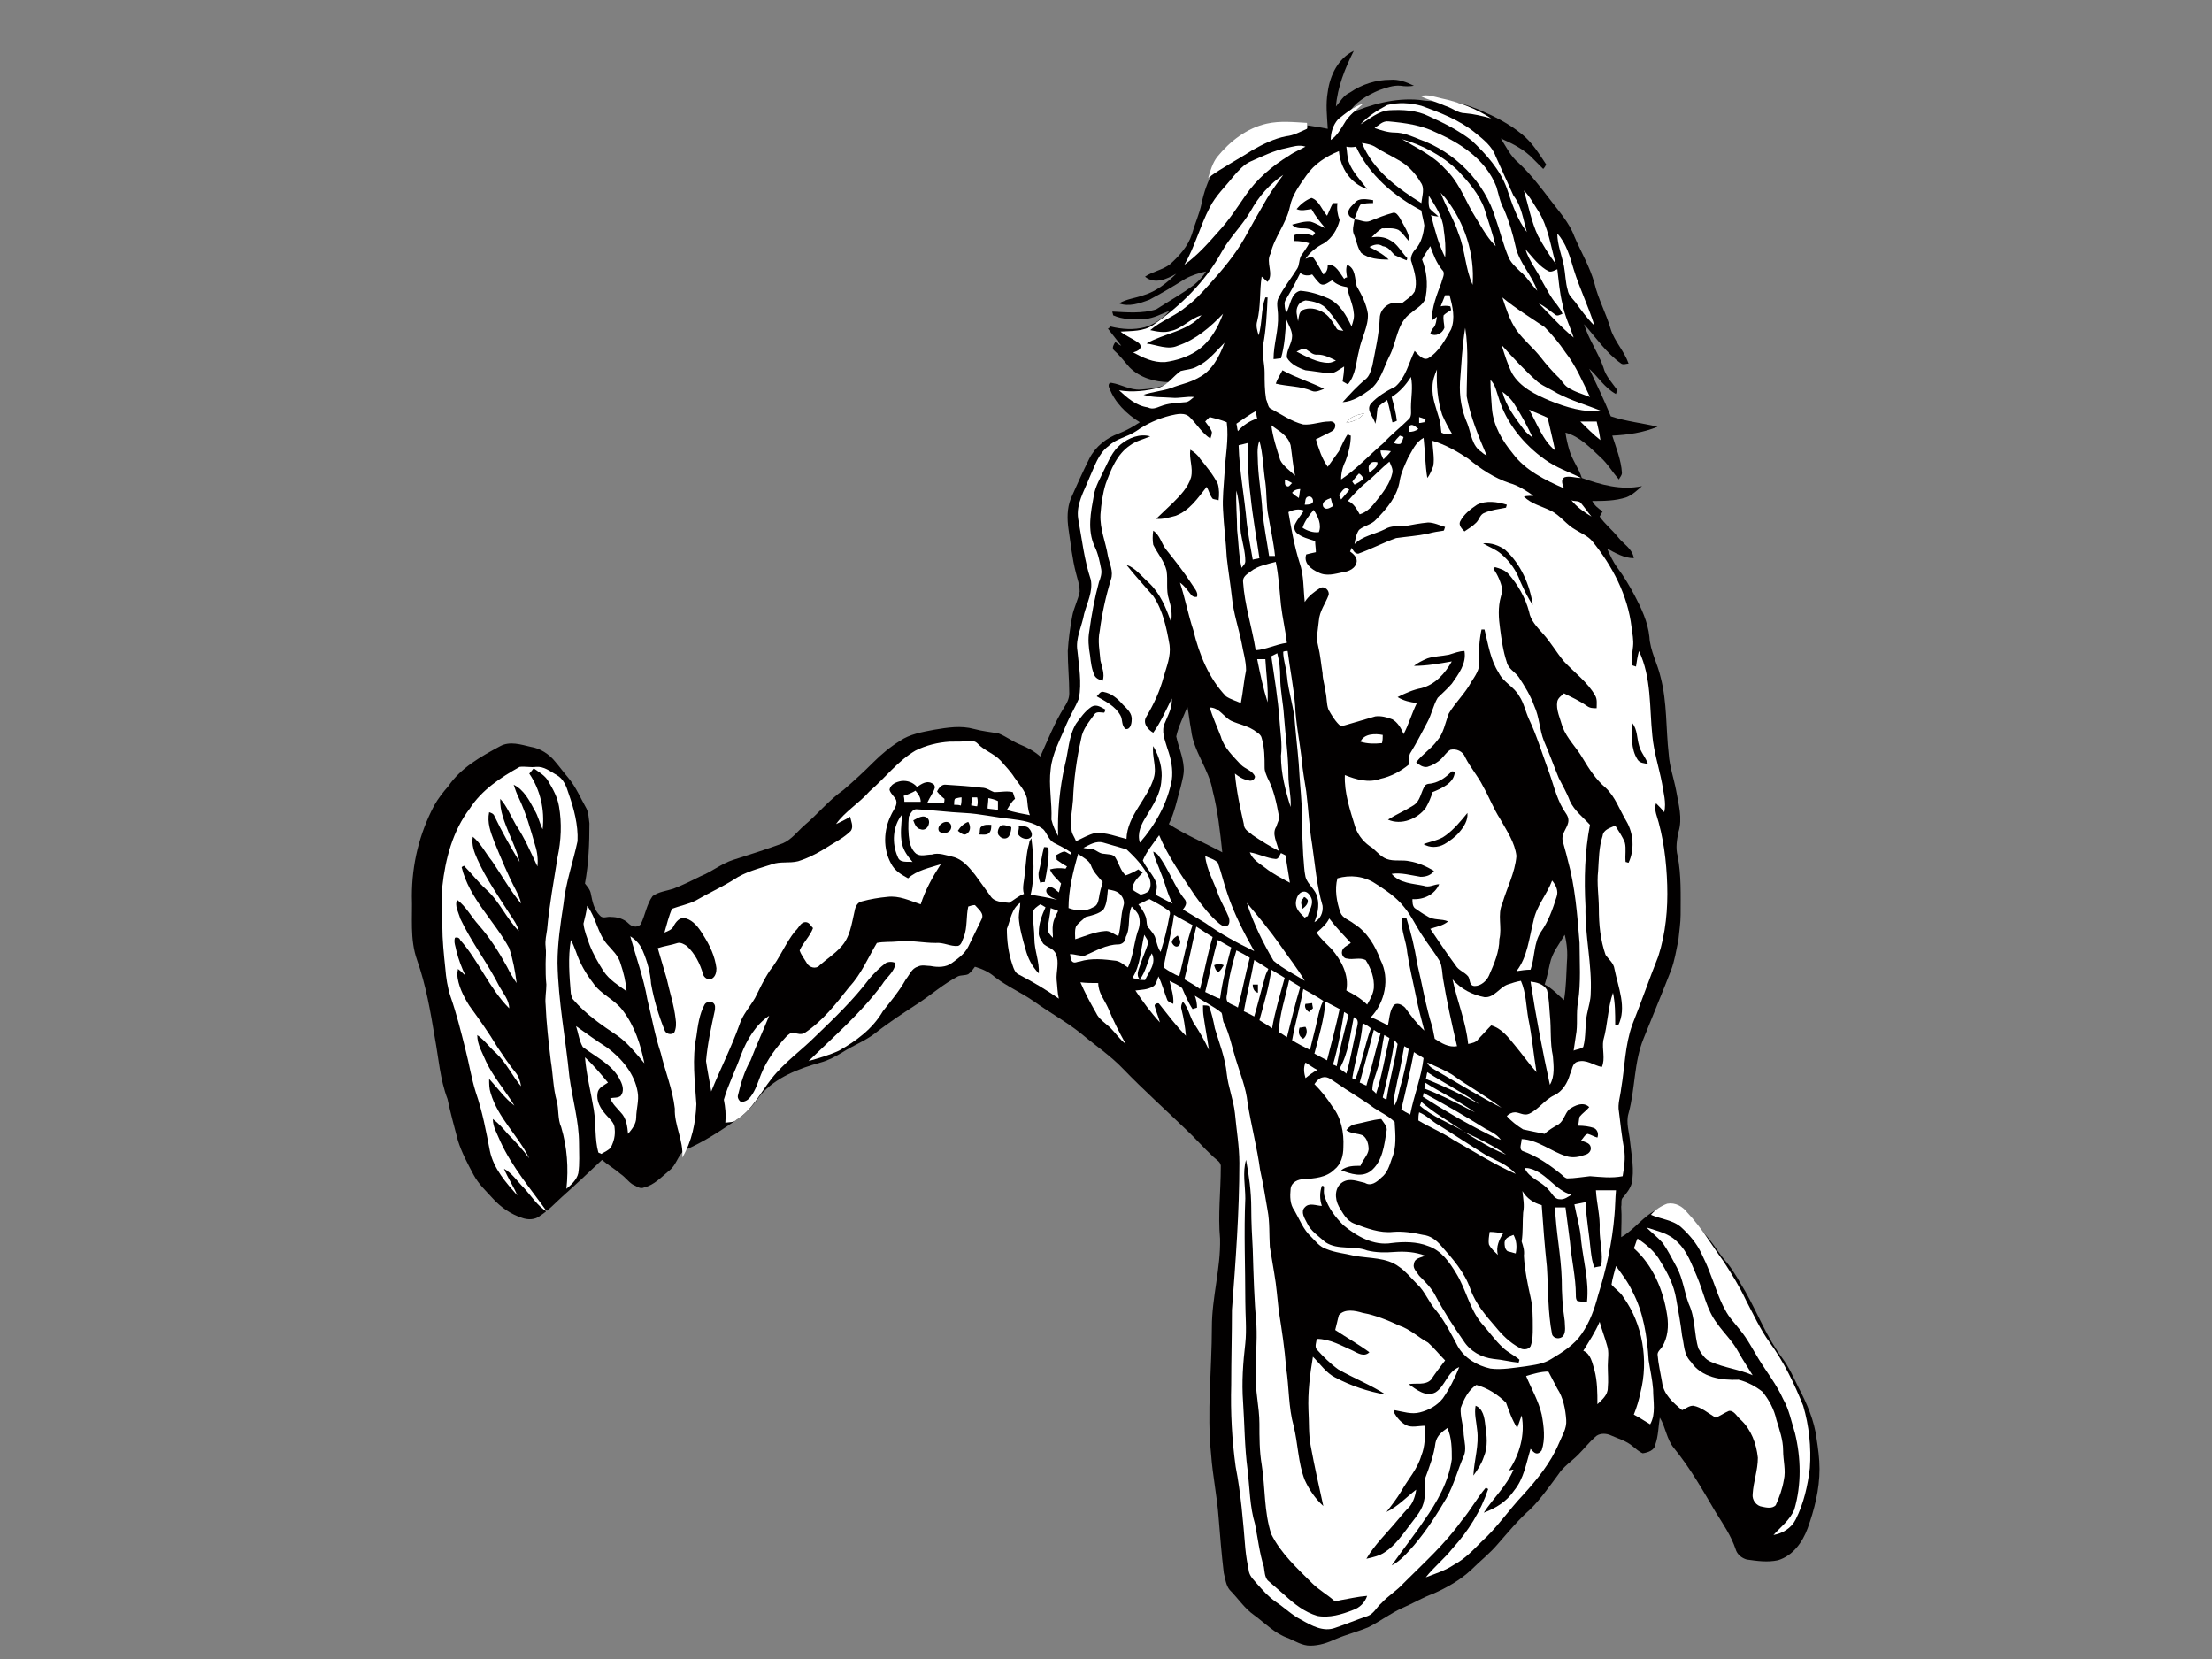 <?xml version="1.0" encoding="utf-8"?>
<!-- Generator: Adobe Illustrator 17.0.0, SVG Export Plug-In . SVG Version: 6.00 Build 0)  -->
<!DOCTYPE svg PUBLIC "-//W3C//DTD SVG 1.1//EN" "http://www.w3.org/Graphics/SVG/1.1/DTD/svg11.dtd">
<svg version="1.1" id="Layer_1" xmlns="http://www.w3.org/2000/svg" xmlns:xlink="http://www.w3.org/1999/xlink" x="0px" y="0px"
	 width="800px" height="600px" viewBox="0 0 800 600" enable-background="new 0 0 800 600" xml:space="preserve">
<rect x="0" y="0" width="800" height="600" fill="#808080" stroke="none"/>
<g>
	<path fill-rule="evenodd" clip-rule="evenodd" fill="#020000" d="M157.021,291.331c1.344-2.419,3.229-4.838,5.109-6.985
		c4.566-6.717,11.82-10.746,18.801-14.507c3.495-1.88,7.523-0.537,11.016,0.269c3.495,0.537,6.713,2.686,8.865,5.373
		c1.611,1.88,2.959,3.76,4.569,5.64c2.953,3.493,4.564,7.523,6.715,11.285c0.806,1.611,0.806,3.493,1.074,5.372
		c0,7.256-0.268,14.507-1.609,21.762c0.799,1.074,1.879,2.145,2.145,3.76c0.538,2.685,1.074,5.644,3.223,7.791
		c1.078,1.344,2.685,0.27,4.031,0.536c2.149,0,4.566,0.538,6.45,2.419c1.071,1.074,2.951,1.611,4.296,0.27
		c1.614-3.225,2.151-7.255,4.294-10.21c2.153-1.611,5.111-1.881,7.526-2.685c3.495-1.346,6.716-2.955,9.94-4.566
		c4.031-1.614,7.523-4.569,11.82-5.912c5.912-1.879,11.82-3.76,17.731-5.908c3.225-1.345,5.374-4.301,7.791-6.45
		c4.836-4.029,8.865-9.135,14.239-12.896c3.761-3.222,7.254-6.448,10.746-9.941c2.955-2.954,6.18-5.64,9.672-7.789
		c3.49-2.419,8.059-3.223,12.358-4.031c4.838-0.805,9.672-1.611,14.507-0.268c2.953,0.805,5.908,1.076,8.865,1.613
		c2.685,1.073,5.102,2.955,7.789,4.029c2.689,1.074,5.104,2.417,7.255,4.298c2.685-5.909,5.106-12.089,8.597-17.732
		c1.074-1.61,1.879-3.223,1.879-5.103c0-5.104-0.538-10.207-0.538-15.313c0.268-4.298,0.808-8.327,1.613-12.626
		c0.536-2.955,2.151-5.91,2.685-8.867c0-2.418-0.803-4.566-1.339-6.716c-1.346-5.105-1.883-10.478-2.691-15.85
		c-0.534-3.761-0.534-7.523,0.808-11.016c2.153-4.835,4.298-9.671,6.716-14.505c2.147-4.299,6.177-7.523,10.746-9.134
		c2.685-1.073,5.104-2.418,7.523-4.029c-4.838-2.955-9.132-7.255-11.014-12.36c-0.538-0.805-0.27-2.148,0.803-1.88
		c3.495,0.537,6.718,2.688,10.48,2.417c3.492-0.267,7.519-0.537,10.478-2.685c-5.374,0-10.746-1.613-14.509-5.373
		c-1.879-2.149-3.489-4.3-5.64-6.18c-0.808-0.805,0-2.148,0.536-2.954c0.805,0.537,1.345,1.074,2.151,1.344
		c-1.614-2.15-3.225-4.03-4.836-6.18c0.538-0.269,0.805-0.537,0.805-0.805c4.301,1.075,8.595,1.343,12.627,0.268
		c3.493-1.074,6.45-3.222,8.867-5.91c-2.959,1.074-5.644,2.688-8.867,2.956c-3.761,0.266-8.059,0.266-11.552-1.343
		c0-0.538-0.268-0.807-0.268-1.345c5.104,0.27,10.75,0.807,15.85-0.805c4.569-2.954,9.405-5.64,13.701-8.864
		c1.614-1.342,3.225-2.956,4.3-4.836c-2.421,0.537-5.106,1.343-7.521,2.685c-4.299,2.688-8.329,5.106-12.897,7.524
		c-3.491,1.342-7.523,2.686-11.014,1.342c2.685-1.611,5.912-1.881,8.865-2.955c4.566-1.343,8.595-4.566,11.821-7.791
		c-3.225,1.88-7.791,4.03-11.284,1.074c2.691-1.88,6.45-2.417,9.135-4.567c3.225-2.955,6.447-6.448,7.789-10.746
		c1.074-3.76,2.685-7.252,3.495-11.015c1.611-8.058,5.64-16.387,12.625-21.49c5.642-4.569,12.627-7.254,20.148-7.254
		c4.298,0,8.599,0.805,12.898,1.611c-0.27-4.566-0.81-8.866,0-13.431c0.801-5.91,3.76-12.09,9.402-14.775
		c-3.223,6.446-5.91,13.163-6.45,20.146c1.616-1.88,2.691-4.028,5.106-5.103c4.298-2.954,9.403-4.567,14.504-4.567
		c2.962-0.268,5.912,0.805,8.601,2.15c-1.611,0.269-3.225,0.269-4.836,0c-2.685-0.269-5.372,0.805-7.793,1.611
		c-4.296,1.882-8.864,4.298-11.012,8.598c8.061-3.494,16.656-5.911,25.521-5.103c2.953,0.534,5.64,0.534,8.595,0.266
		c4.566,0.268,8.865,1.614,12.895,3.223c5.642,2.42,11.014,5.105,15.582,8.865c3.76,2.955,6.18,6.986,8.869,11.015
		c-0.268,0.538-0.54,1.075-1.078,1.613c-1.073-1.074-2.147-2.148-3.491-3.492c-3.223-3.492-7.521-5.64-11.82-7.523
		c1.879,2.954,3.49,6.448,6.448,8.867c4.296,4.028,7.791,8.596,11.284,13.163c3.223,4.298,6.985,8.328,8.863,13.433
		c2.417,5.641,5.644,11.013,7.255,16.923c1.343,5.643,4.301,11.015,5.912,16.658c1.341,4.298,4.834,7.791,6.445,12.357
		c-0.806,0-1.881,0.537-2.685,0c-5.37-3.76-9.135-9.403-13.433-14.238c1.611,5.372,5.104,10.21,6.983,15.582
		c0.808,3.223,3.223,5.641,5.108,8.329c-0.268,0.537-0.538,1.074-0.538,1.343c-4.031-2.151-6.448-6.179-9.67-9.134
		c2.685,5.641,5.37,11.284,7.791,17.193c5.638,1.88,11.28,2.419,16.919,3.761c-5.1,2.15-10.742,2.955-16.386,3.224
		c1.346,4.298,3.227,8.865,3.495,13.431c0,1.075-0.808,1.613-1.074,2.419c-2.421-2.687-4.031-5.641-6.716-8.059
		c-3.76-3.493-7.523-7.523-12.628-8.865c0.27,2.149,0.81,4.298,1.346,6.177c1.074,3.762,3.493,6.717,4.564,10.21
		c6.718,2.418,14.241,4.566,21.762,2.956c-1.881,1.61-3.493,3.223-5.642,4.027c-4.031,1.345-8.329,1.345-12.36,1.345
		c0.81,1.611,2.153,2.686,3.765,3.76c-0.27,0.537-0.806,1.344-1.074,1.881c1.879,2.686,4.564,4.837,6.716,7.523
		c1.879,2.417,5.102,4.029,5.644,7.522c-3.495,0-6.722-1.881-9.675-3.492c1.074,2.417,2.151,4.835,3.763,6.986
		c2.417,3.223,4.296,6.446,6.178,9.941c2.415,4.567,4.834,9.67,5.372,15.043c0.272,5.105,2.952,9.672,4.031,14.507
		c2.415,9.133,1.879,18.536,2.951,27.939c0.27,4.3,1.879,8.865,2.689,13.165c0.806,4.836,2.419,9.941,0.806,15.045
		c-0.536,2.687-1.074,5.642-0.266,8.595c1.341,6.986,1.071,13.971,1.071,21.226c0,2.952-0.534,6.176-0.804,9.132
		c-0.806,3.76-1.346,7.521-2.685,11.014c-3.225,8.327-6.72,16.656-9.942,24.717c-3.49,8.595-2.955,18.001-5.374,26.866
		c-1.076,3.489,0.268,6.984,0.54,10.476c0.536,5.106,1.611,10.21,0.536,15.045c-0.536,1.879-1.882,3.495-2.957,4.836
		c-1.074,0.803-0.536,2.419-0.804,3.49c0.268,3.76,0,7.255,0,11.02c4.836-2.691,8.059-7.794,13.431-10.211
		c1.344-0.538,2.957-1.344,4.57-1.074c2.419,0,4.029,2.147,5.64,3.76c2.419,2.957,5.64,5.106,8.059,8.063
		c2.151,2.685,4.031,5.908,6.448,8.595c2.683,3.223,4.568,6.984,6.715,10.478c4.569,8.059,7.789,16.652,13.433,24.177
		c2.417,3.225,4.03,6.985,5.912,10.746c2.953,5.64,5.638,11.819,6.445,18.269c0.54,3.492,1.078,7.251,1.078,11.011
		c0,7.526-1.884,14.781-4.299,21.492c-1.881,5.111-5.376,9.942-10.75,11.556c-3.76,0.805-7.519,0.268-11.281-0.268
		c-1.881-0.538-3.491-1.883-4.029-3.761c-1.613-4.836-4.566-9.137-7.251-13.436c-4.569-7.791-9.137-15.846-15.051-23.101
		c-2.681-3.22-2.951-7.521-5.1-11.016c-0.538,3.227-0.538,6.716-1.611,9.675c-0.268,2.147-2.689,2.952-4.57,3.221
		c-1.341-0.536-2.421-1.611-3.49-2.421c-2.421-2.147-5.642-2.951-8.601-4.296c-1.611-0.536-3.76-0.536-5.1,0.806
		c-2.149,1.879-4.031,4.3-6.18,6.448c-2.421,2.417-5.374,4.301-7.255,7.253c-3.225,4.3-6.175,8.597-9.942,12.358
		c-4.296,3.76-8.055,8.329-11.818,12.625c-2.955,3.495-6.447,6.18-9.672,9.405c-4.029,3.761-8.863,6.444-13.701,8.597
		c-3.763,1.342-7.253,3.49-11.016,5.104c-4.298,1.881-8.059,4.832-12.357,6.981c-3.761,1.616-8.063,2.691-11.822,4.301
		c-2.951,1.342-5.91,2.417-9.4,2.417c-2.691,0-5.37-1.607-7.791-2.687c-4.836-1.611-8.329-5.372-12.36-8.327
		c-3.49-2.415-5.91-6.18-8.862-9.133c-1.344-1.613-1.614-4.031-2.149-6.18c-0.808-6.716-1.344-13.431-1.881-20.148
		c-0.54-7.524-2.151-15.045-2.689-22.566c-1.611-15.58,0.268-30.895,0.268-46.209c0-10.742,3.221-21.222,2.957-31.966
		c-0.808-8.599,0.264-17.196,0.264-25.793c0.272-1.879-1.611-2.685-2.68-3.763c-3.495-3.221-6.722-6.981-10.211-10.206
		c-7.526-7.255-15.046-13.971-22.3-21.492c-4.566-4.834-10.21-8.595-15.312-12.895c-5.374-4.299-11.284-7.521-16.926-11.55
		c-4.564-3.225-9.673-5.374-14.239-8.869c-2.147-1.881-4.566-2.951-7.255-3.76c-0.801,1.074-1.341,1.879-2.415,2.689
		c-1.074,0.534-2.685,0.27-3.76,0.804c-5.106,2.685-9.407,6.447-14.241,9.671c-5.372,3.493-10.746,6.985-15.846,11.014
		c-3.495,2.685-7.796,4.3-11.556,6.715c-2.685,1.614-5.104,2.957-8.059,3.761c-7.791,2.151-16.116,5.374-21.492,11.554
		c-2.415,3.221-4.834,6.447-8.059,8.597c-6.178,4.294-12.627,8.595-19.61,11.55c-2.419,1.879-2.957,5.374-5.378,7.255
		c-2.95,2.419-5.638,5.37-9.13,6.178c-1.614,0.806-2.959-0.538-4.3-1.076c-1.611-1.073-2.685-2.683-4.299-3.761
		c-2.151-1.881-4.566-3.221-6.716-5.102c-4.834,4.566-9.402,8.863-14.236,13.161c-2.689,2.421-5.106,5.106-8.059,6.987
		c-1.882,1.614-4.569,1.614-6.72,0.804c-4.029-1.339-7.523-3.76-10.476-6.981c-2.417-2.689-5.106-5.108-6.985-8.601
		c-2.151-4.028-4.301-8.059-5.642-12.358c-1.344-5.1-2.689-9.936-3.76-15.042c-2.691-6.985-3.223-14.776-4.569-22.03
		c-1.611-9.672-3.221-19.071-6.445-28.206c-2.688-7.525-1.613-15.584-1.882-23.105C148.963,312.552,151.649,301.539,157.021,291.331
		L157.021,291.331z M427.016,284.613c-1.346,4.567-2.147,9.134-4.298,13.43c6.18,4.031,12.893,6.72,19.339,10.212
		c-0.803-7.523-1.611-15.044-3.49-22.297c-1.344-7.793-6.988-14.24-7.791-22.031c-0.538-2.685-0.808-5.64-1.344-8.327
		c-1.343,3.492-3.225,6.985-4.029,10.745c0.804,3.762,2.415,7.255,2.687,11.015C428.359,279.778,427.554,282.195,427.016,284.613
		L427.016,284.613z M560.535,348.554c-0.542,2.415-1.078,5.102-1.883,7.521c2.687,1.341,4.836,3.761,6.985,5.64
		c0.806-4.566,0.806-9.13,1.074-13.969c0.272-3.221,0-6.447-0.808-9.672C564.025,341.299,561.34,344.524,560.535,348.554z"/>
	<g>
		<path fill-rule="evenodd" clip-rule="evenodd" fill="#FFFFFF" d="M539.311,42.83c-5.374-3.492-11.554-5.911-18.001-7.255
			c-2.419-0.536-5.106-1.611-7.519-0.805c2.685,1.345,5.908,2.149,8.86,3.492c2.691,0.807,4.569,2.688,7.255,2.688
			C533.133,41.218,536.353,42.024,539.311,42.83z"/>
		<path fill-rule="evenodd" clip-rule="evenodd" fill="#FFFFFF" d="M533.401,47.934c-5.644-4.567-12.629-7.255-19.345-9.671
			c-4.031-1.073-8.323-1.344-12.355-0.267c-3.495,1.88-6.984,4.029-9.67,6.985c3.22-1.881,6.445-4.835,10.474-5.105
			c4.834-0.27,9.94,0,14.236,2.15c5.378,2.418,10.75,5.103,15.584,8.865c5.108,4.836,10.208,10.476,12.628,17.193
			c1.881,5.64,3.76,11.283,7.249,15.85c-1.341-4.567-1.879-9.403-4.83-13.165c-2.149-4.835-4.301-9.403-6.45-14.237
			C539.581,52.771,536.353,50.353,533.401,47.934z"/>
		<path fill-rule="evenodd" clip-rule="evenodd" fill="#FFFFFF" d="M519.432,47.934c-5.376-2.686-11.286-3.491-17.194-4.029
			c-2.151-0.269-3.495,1.343-5.106,2.418c2.419,0.805,4.839,1.612,7.254,1.612c3.225,0,6.18,1.344,8.865,2.419
			c12.895,4.567,23.641,15.313,27.67,28.743c1.611,4.569,2.685,9.135,4.57,13.704c0.801,2.148,2.683,3.76,4.296,5.372
			c2.415,1.88,4.031,4.836,6.18,6.986c-1.884-5.643-6.448-9.941-7.793-15.85c-1.073-4.837-2.419-9.403-4.297-13.701
			c-1.345-2.42-1.881-5.375-2.685-8.06C537.433,57.874,528.564,51.965,519.432,47.934z"/>
		<path fill-rule="evenodd" clip-rule="evenodd" fill="#FFFFFF" d="M493.101,37.456c-3.49,1.073-6.445,3.494-9.132,5.643
			c-1.879,2.149-2.687,4.835-2.687,7.521c2.149-1.342,3.495-3.76,4.838-5.91C487.73,41.755,490.686,39.605,493.101,37.456z"/>
		<path fill-rule="evenodd" clip-rule="evenodd" fill="#FFFFFF" d="M527.221,61.635c-5.638-5.372-12.629-9.135-20.15-11.282
			c5.374,3.223,11.284,5.91,15.58,10.745c4.569,4.298,6.718,9.941,9.673,15.313c2.687,4.299,5.108,9.135,8.597,12.626
			c-1.074-4.566-2.689-9.133-4.029-13.43C535.012,70.231,530.981,65.665,527.221,61.635z"/>
		<path fill-rule="evenodd" clip-rule="evenodd" fill="#FFFFFF" d="M556.234,76.141c-1.611-2.418-2.951-5.103-5.1-7.253
			c1.611,5.372,2.685,11.283,5.1,16.387c1.881,3.492,4.029,6.986,6.45,10.209C560.803,89.036,559.993,82.052,556.234,76.141z"/>
		<path fill-rule="evenodd" clip-rule="evenodd" fill="#FFFFFF" d="M497.67,53.308c-1.611-1.074-3.495-1.343-5.106-1.612
			c4.032,9.939,12.897,16.387,21.492,21.759c0.27-2.687,1.346-5.372-0.264-7.522c-1.882-3.222-4.569-6.178-8.059-8.059
			C503.042,56.263,500.087,54.919,497.67,53.308z"/>
		<path fill-rule="evenodd" clip-rule="evenodd" fill="#FFFFFF" d="M472.687,44.442c-4.838-0.27-9.673-0.807-14.507,0.267
			c-7.254,1.613-13.431,6.447-18.001,12.09c-1.611,2.15-2.419,4.835-3.223,7.52c5.102-3.76,10.474-6.446,15.85-9.94
			c3.763-2.147,8.059-4.298,12.355-5.103c2.689-0.267,5.11-1.613,7.526-2.687C472.955,46.054,472.687,45.248,472.687,44.442z"/>
		<path fill-rule="evenodd" clip-rule="evenodd" fill="#FFFFFF" d="M490.416,53.037c-1.074,0.271-2.415,0.271-3.495,0
			c0.27,1.613,0.27,3.494,0.81,5.374c1.342,3.761,4.301,6.717,6.716,9.941c-5.91-1.881-9.67-7.522-10.206-13.701
			c-4.569,1.881-8.869,4.567-11.822,8.864c-2.417,3.494-5.108,6.986-5.912,11.283c-1.346,6.18-5.642,11.015-6.987,16.926
			c-1.879,3.223,1.344,7.253-1.071,10.208c-0.808-0.538-1.345-1.343-2.149-1.881c-0.81,5.374-0.27,10.746-1.616,16.121
			c-0.536,1.611,0,3.491,0.542,5.103c1.342-4.568,0.805-9.403,2.415-13.701c0.268,0,0.808,0,0.808,0
			c-0.27,5.91-0.54,11.553-1.616,17.193c-0.533,3.225,0.536,6.716,0.536,9.941c0,3.222,0,6.448,0.54,9.671
			c0.54,1.075,0.54,2.418,1.343,3.224c4.028,2.151,7.793,4.835,12.088,5.911c3.225,0.267,6.18-1.076,9.405-1.076
			c1.074-0.269,2.415,0.539,2.149,1.614c0,1.342-1.074,1.881-2.149,2.418c-1.614,0.805-3.225,1.612-4.836,2.417
			c1.076,3.492,2.151,6.986,4.3,9.941c1.341-1.88,2.685-3.762,4.031-5.643c1.069-2.148,1.879-4.298,3.221-6.177
			c0.268,0.268,0.805,0.537,1.074,0.537c0,3.223-0.806,6.177-1.881,9.133c-1.076,2.15-1.614,4.298-1.614,6.716
			c5.644-3.761,10.21-8.864,15.314-13.165c2.957-3.222,6.447-5.909,9.405-8.865c0.806-1.074,0.536-2.685,0.536-4.029
			c0-3.492,0.806-7.253,0-11.014c-1.879,2.956-4.031,5.374-6.984,7.254c0.804,2.955,1.611,5.91,1.879,8.595
			c-0.538,0.269-1.074,0.54-1.611,0.54c-0.538-2.688-1.074-5.375-1.879-8.06c-1.346,1.074-2.691,1.611-3.495,2.954
			c-0.266,1.881-0.266,3.76-0.805,5.64c-0.54-2.417-3.491-4.835-1.611-7.252c2.415-2.687,5.64-4.569,8.862-6.178
			c3.765-3.225,4.839-8.597,6.988-12.895c1.341,1.342,2.951,3.492,4.836,2.685c4.026-2.419,6.175-6.716,8.327-10.476
			c1.609-4.029,0.538-8.33-0.536-12.359c-0.536,0-1.074,0-1.616,0c-0.533,1.344-1.069,2.687-1.611,4.029
			c1.078-0.268,2.421-0.268,3.491,0c0,0.269,0.272,0.807,0.272,1.344c-0.806,0.536-1.883,1.073-2.685,1.881
			c-0.272,1.61,0.266,3.223,0.266,4.566c-0.803,2.15-3.223,3.224-5.104,2.15c0.27-1.074,0.806-1.881,1.342-2.418
			c0.808-1.074,0.808-2.417,1.076-3.76c-0.808,0.537-1.344,1.072-1.879,1.342c0-4.837,1.879-9.403,3.49-13.701
			c0.272-1.345,1.611-3.493,0.272-4.568c-2.151-2.687-3.227-5.642-4.301-8.598c-1.076,1.614-2.151,3.225-2.955,4.838
			c1.613,4.029,2.151,8.595,1.345,13.163c-0.268,2.955-3.225,4.298-5.374,6.178c-5.106,3.492-5.106,10.478-7.791,15.583
			c-2.151,4.298-3.225,9.133-6.984,12.088c-2.957,2.151-6.18,4.301-9.942,4.569c2.687-2.955,5.372-5.911,8.331-8.329
			c1.341-1.074,1.881-2.954,2.415-4.835c1.076-5.643,2.417-11.283,2.685-17.192c0-3.493,3.76-6.448,6.988-5.375
			c1.073,0.269,1.882-0.805,2.683-1.342c1.078-0.806,2.151-1.613,2.959-2.955c1.071-3.493,0-6.985-1.074-10.478
			c-0.806-1.611,0.266-3.76,1.611-5.103c1.879-2.151,2.685-5.374,2.953-8.328c-0.268-1.882-0.805-3.492-1.074-5.375
			C504.386,71.038,495.251,63.515,490.416,53.037L490.416,53.037z M496.596,72.381c0,0.269,0,0.805,0,1.074
			c-1.613,0-2.957,0-4.564,0.537c-1.08,1.614-1.346,3.494-2.153,5.103c-0.806-0.266-1.879-0.534-2.149-1.609
			c-0.54-1.614,1.074-2.957,2.149-4.031C491.49,71.306,494.447,72.113,496.596,72.381L496.596,72.381z M506.265,78.829
			c1.346,2.687,3.495,5.372,3.495,8.597c-1.342-1.345-2.421-3.225-4.028-4.3c-1.883-0.805-3.761-0.536-5.914-0.536
			c-1.342,0.805-2.687,2.148-3.76,3.222c2.147-0.267,4.568-0.267,6.711,1.075c2.691,1.343,4.031,4.299,6.18,6.448
			c0,0,0,0.537-0.268,0.805c-1.343-0.537-2.683-1.074-4.296-1.881c-1.344-1.343-2.149-2.954-4.299-3.225
			c-1.611-1.074-3.225-0.534-4.836,0.271c2.419,1.343,4.836,2.417,6.987,4.567c-3.495,0-7.255-0.269-9.942-2.418
			c-1.344-1.882-1.611-4.029-2.417-6.18c-1.074-1.88-0.268-4.029,0-5.909c1.881,0,3.76,1.342,5.642,0.537
			c2.685-1.074,5.37-2.151,8.329-2.955C504.923,76.679,505.733,78.024,506.265,78.829L506.265,78.829z M483.701,73.455
			c-0.27,2.151,0,4.031,0.805,6.179c-0.805,3.224-2.685,6.447-5.64,8.327c-2.687,1.345-5.104,3.225-6.715,5.643
			c0.805-0.268,2.149-1.075,2.951-0.268c1.344,1.88,2.419,4.029,3.495,5.909c1.343-0.806,1.613-2.149,1.613-3.492
			c2.951-0.269,4.296,2.955,5.91,5.103c0.268-0.268,0.536-0.534,1.071-0.534c-0.27-1.614-0.534-2.956,0-4.569
			c3.225,1.343,2.689,5.103,3.495,7.791c1.879,3.223,3.49,6.447,4.031,9.94c0.266,4.568-2.421,8.865-3.227,13.434
			c-1.074,4.029-1.074,8.595-4.028,12.088c-0.542-0.267-1.342-0.805-1.882-1.075c0.272-1.88,0.54-3.492,0.54-5.372
			c-1.879,1.074-3.495,2.687-5.644,2.418c-2.687-0.268-5.64-0.805-8.325-1.073c-2.421-0.807-5.376-2.15-6.718-4.568
			c-0.272-2.688,1.879-5.105,1.879-7.792c0-2.148-1.341-4.029-2.151-6.177c-0.264,4.835-0.536,9.671-1.881,14.237
			c-0.803,0-1.879,0.27-2.685,0.27c0-5.374,1.883-10.478,1.616-15.851c0-2.151-0.81-4.568,0.266-6.448
			c1.882-3.762,4.568-6.985,6.715-10.477c0.81-1.343,0.538-2.955,1.342-4.568c1.074-1.611,2.152-2.956,2.957-4.568
			c-1.611-0.535-3.49-0.805-5.372-0.805c0-0.805,0-1.344,0-2.15c2.151-0.805,4.568-0.536,6.716,0.269
			c0.266-0.269,0.536-0.805,0.805-1.074c-1.074-1.074-2.421-1.611-4.031-1.611c-1.607,0-3.218,0-4.298-1.344
			c2.149-0.537,4.569-1.343,6.718-1.074c1.881,0.537,3.491,1.612,5.37,2.419c-1.879-2.15-3.76-4.567-5.1-6.984
			c-1.881,0.267-3.765,0.804-5.376,0c1.346-1.614,3.227-3.225,5.376-4.03c2.687,0.805,3.761,4.298,5.64,6.448
			c0.806-1.614,1.342-3.226,2.151-4.569C482.625,73.455,483.161,73.455,483.701,73.455L483.701,73.455z M478.865,140.618
			c-1.345,0.538-2.955,1.343-4.3,0.804c-4.296-1.88-8.865-1.61-13.165-2.684c0.538-1.613,1.612-3.225,2.421-4.836
			C468.655,136.588,474.029,138.2,478.865,140.618L478.865,140.618z M493.371,149.483c-1.611,2.151-4.029,2.954-6.45,3.493
			C488.267,150.558,490.952,150.02,493.371,149.483z"/>
		<path fill-rule="evenodd" clip-rule="evenodd" fill="#FFFFFF" d="M569.132,97.366c-1.344-4.567-2.689-9.404-5.91-12.896
			c0,4.031,1.611,7.791,2.415,11.82c0.536,2.955,0.536,5.911,1.346,8.597c0.265,1.88,1.611,2.954,2.685,4.299
			c2.147,2.955,4.296,5.911,6.984,8.596C574.503,110.797,571.279,104.351,569.132,97.366z"/>
		<path fill-rule="evenodd" clip-rule="evenodd" fill="#FFFFFF" d="M522.922,71.844c-0.536-0.805-1.339-1.343-1.881-2.149
			c1.881,5.103,4.838,9.672,6.45,14.776c2.415,5.911,2.415,12.627,5.102,18.537C533.401,91.724,529.642,80.441,522.922,71.844z"/>
		<path fill-rule="evenodd" clip-rule="evenodd" fill="#FFFFFF" d="M472.15,53.037c-2.421-0.803-4.569,0-6.99,0.539
			c-4.296,0.805-8.592,2.955-12.891,4.835c-2.419,1.074-4.298,3.224-6.18,5.375c-2.955,3.76-6.448,6.983-8.599,11.283
			c-3.491,6.715-5.372,14.238-9.132,20.685c4.834-3.492,8.597-7.792,12.625-12.358c3.495-3.761,6.447-8.327,9.405-12.628
			c4.03-5.908,9.672-10.745,15.852-14.505C468.119,54.919,470.27,54.113,472.15,53.037z"/>
		<path fill-rule="evenodd" clip-rule="evenodd" fill="#FFFFFF" d="M522.119,82.859c-0.272-4.298-2.957-8.329-5.378-12.09
			c0,1.613-0.264,2.955,0.272,4.568c0.808,1.074,2.149,1.88,3.223,2.956c-0.805,0-2.149-0.268-2.685-0.539
			c1.341,5.374,2.685,10.478,5.1,15.314C522.922,89.844,522.652,86.351,522.119,82.859z"/>
		<path fill-rule="evenodd" clip-rule="evenodd" fill="#FFFFFF" d="M560.263,98.171c-3.491-1.612-5.908-5.104-8.595-8.061
			c1.345,4.3,4.3,7.792,6.18,11.821c1.609,2.688,2.955,5.642,5.104,8.06c0.806,1.074,1.611,2.15,2.149,3.492
			c-0.806,0.268-1.879,1.076-2.687,0.268c-1.879-1.342-3.761-2.955-5.91-4.029c4.3,4.3,8.059,8.597,12.629,12.358
			c-1.344-4.029-3.229-7.792-4.031-12.089c-1.076-4.298-1.343-8.327-1.879-12.626C562.414,97.634,561.34,98.44,560.263,98.171z"/>
		<path fill-rule="evenodd" clip-rule="evenodd" fill="#FFFFFF" d="M464.09,63.246c-4.838,3.225-8.863,7.793-11.82,13.165
			c-2.955,5.106-7.521,9.403-10.478,14.776c-5.914,10.745-14.775,19.342-24.713,26.328c-3.495,2.418-7.794,2.149-11.82,2.418
			c1.879,1.611,4.296,2.417,6.447,4.03c0.804,0.537,1.074,1.611,0.536,2.148c-0.536,0.808-1.611,1.074-2.419,1.345
			c3.493,1.88,7.256,3.76,11.552,3.492c4.03-0.537,8.327-1.882,11.819-4.3c4.568-3.222,7.255-8.059,9.137-13.163
			c-4.57,4.836-9.942,9.403-16.39,11.553c-3.492,1.61-7.523-0.27-11.282-0.807c6.445-3.76,14.776-4.298,19.881-10.208
			c-4.029,1.075-6.985,4.835-11.016,5.641c-2.421,0.806-5.106,0.269-7.523-0.268c4.028-3.492,9.133-5.106,13.165-8.598
			c2.953-2.148,5.644-5.103,8.059-7.79c4.834-5.373,9.403-10.746,12.897-16.926c2.685-4.835,5.37-9.671,8.059-14.237
			C460.06,68.62,462.211,65.933,464.09,63.246z"/>
		<path fill-rule="evenodd" clip-rule="evenodd" fill="#FFFFFF" d="M558.653,118.32c-5.106-3.493-10.478-6.716-15.312-10.746
			c1.341,4.03,2.687,8.329,5.102,11.821c2.691,3.76,6.18,6.447,8.871,9.94c1.879,2.418,3.76,4.568,5.908,6.716
			c1.341,1.074,2.147,2.955,3.761,4.031c2.415,1.612,5.37,2.418,8.059,3.492c-2.689-5.643-5.109-11.283-8.869-16.118
			C564.025,124.23,561.34,121.007,558.653,118.32z"/>
		<path fill-rule="evenodd" clip-rule="evenodd" fill="#FFFFFF" d="M530.443,143.304c0-8.328,0.81-16.657-0.536-24.716
			c-1.074,6.449-1.343,12.896-1.879,19.612c-0.27,5.104,0.536,10.208,2.685,15.043c1.344,3.494,1.613,8.061,5.106,10.212
			c0.534,0.537,1.342,1.074,1.879,1.342C534.742,157.811,531.789,150.826,530.443,143.304z"/>
		<path fill-rule="evenodd" clip-rule="evenodd" fill="#FFFFFF" d="M556.234,138.2c-4.566-4.029-8.862-8.597-13.163-13.433
			c1.078,3.493,2.153,6.986,3.763,10.209c2.953,5.105,8.595,7.792,13.701,9.94c5.908,2.418,12.357,4.298,18.803,3.762
			c-5.374-2.15-11.016-3.762-16.116-6.447C561.073,140.885,558.383,139.813,556.234,138.2z"/>
		<path fill-rule="evenodd" clip-rule="evenodd" fill="#FFFFFF" d="M487.19,103.812c-2.149-0.267-4.029-1.073-5.37-2.418
			c-1.344,0.538-2.955,2.418-4.569,1.075c-1.073-1.075-1.879-2.147-2.685-3.223c-1.346,0.537-2.957,0.537-4.296-0.537
			c-1.346,2.685-2.689,5.374-4.3,8.059c-0.538,1.074-1.611,2.15-1.346,3.492c0,1.074,0.272,1.882,0.536,2.955
			c1.614-2.686,1.614-7.253,5.11-8.058c3.491,0.268,6.981,1.342,9.94,2.685c4.296,1.881,6.711,6.18,8.595,10.21
			c0.536-1.612,1.074-3.225,0.806-4.837C489.341,109.992,487.73,107.037,487.19,103.812z"/>
		<path fill-rule="evenodd" clip-rule="evenodd" fill="#FFFFFF" d="M480.21,112.141c-1.879-2.419-5.108-3.224-8.059-3.492
			c-1.08,0.268-2.149,0.805-2.691,1.88c-1.069,1.881-0.268,3.76,0,5.643c0.27-1.345,0.27-3.225,1.611-4.031
			c2.421-1.075,4.839-0.537,6.99,0.536c2.685,1.345,4.029,4.03,5.37,6.18c0.538,0.806,1.611,0.538,2.421,0.806
			C483.969,117.245,482.357,114.56,480.21,112.141z"/>
		<path fill-rule="evenodd" clip-rule="evenodd" fill="#FFFFFF" d="M577.46,152.437c-2.149,0-4.031,0-5.91,0
			c2.415,2.419,4.836,4.837,7.253,6.716C578.534,157.006,577.996,154.588,577.46,152.437z"/>
		<path fill-rule="evenodd" clip-rule="evenodd" fill="#FFFFFF" d="M541.997,143.841c-0.804-2.148-1.074-4.566-2.953-6.448
			c0,3.492,0.268,6.985,0.538,10.478c0.536,6.18,3.76,11.552,7.521,16.121c4.566,6.178,11.822,9.67,18.535,12.625
			c-0.536-1.342-1.343-3.223,0.266-4.029c1.884-0.537,3.765,0.269,5.912,0.269c-4.296-2.15-9.132-3.761-13.163-6.717
			C551.134,160.767,544.682,152.977,541.997,143.841z"/>
		<path fill-rule="evenodd" clip-rule="evenodd" fill="#FFFFFF" d="M547.909,146.528c-1.074-1.88-2.685-3.492-4.568-4.835
			c1.341,5.103,4.568,9.403,7.793,13.7c0.803,1.075,1.879,1.881,3.221,2.955C552.472,154.319,550.324,150.289,547.909,146.528z"/>
		<path fill-rule="evenodd" clip-rule="evenodd" fill="#FFFFFF" d="M521.583,150.02c-1.616-5.105-2.151-10.745-1.882-16.388
			c-0.808,1.881-1.613,4.029-1.613,6.18c-0.266,4.029,1.344,7.79,2.415,11.55c0.538,1.613,0.538,3.493,0.808,5.106
			c1.074,0.537,2.687,1.074,3.761,0.268C523.732,154.588,522.652,152.437,521.583,150.02z"/>
		<path fill-rule="evenodd" clip-rule="evenodd" fill="#FFFFFF" d="M559.727,151.096c-2.149-1.075-4.564-1.882-6.715-2.956
			c2.955,5.103,4.836,11.014,9.402,14.776C561.61,158.886,560.535,154.856,559.727,151.096z"/>
		<path fill-rule="evenodd" clip-rule="evenodd" fill="#FFFFFF" d="M483.161,130.41c-2.151-1.075-4.296-2.15-6.447-2.15
			c-1.879,0.267-2.953-1.076-4.296-1.88c-1.348-0.539-2.417,0.266-3.495,0.804c3.763,1.881,7.523,4.031,11.552,4.031
			C481.55,131.216,482.357,130.678,483.161,130.41z"/>
		<path fill-rule="evenodd" clip-rule="evenodd" fill="#FFFFFF" d="M515.671,151.634c-0.808-0.271-1.614-0.538-2.419-0.808
			c0,0.537,0,1.342,0,2.151c0.805,0,1.341-0.268,1.879-0.268C515.131,152.437,515.402,151.9,515.671,151.634z"/>
		<path fill-rule="evenodd" clip-rule="evenodd" fill="#FFFFFF" d="M442.866,123.962c-3.225,3.222-5.91,6.716-9.942,8.596
			c-1.881,1.074-4.026,1.074-5.908,1.613c-2.687,1.88-4.568,4.835-7.525,5.91c-4.834,1.342-9.938,1.881-14.773,1.075
			c2.955,2.685,6.18,5.64,10.476,6.178c1.884,1.074,3.765-0.268,5.644-0.805c2.685-0.805,5.102-0.805,7.791-1.074
			c1.341,0,2.415-1.343,3.221-1.881c-2.685-0.269-5.37,0.537-8.061,0.268c-3.22-0.268-6.979,0-10.206-1.073
			c3.227-1.074,6.716-1.345,9.94-2.42c3.225-1.342,6.716-1.88,9.942-3.76C438.298,134.171,440.983,129.065,442.866,123.962z"/>
		<path fill-rule="evenodd" clip-rule="evenodd" fill="#FFFFFF" d="M512.982,155.124c-0.805-0.535-2.149-2.147-3.221-1.073
			c-0.268,0.805-0.268,1.612-0.268,2.148C510.833,156.199,511.909,155.932,512.982,155.124z"/>
		<path fill-rule="evenodd" clip-rule="evenodd" fill="#FFFFFF" d="M530.981,165.871c-4.028-2.688-8.329-5.105-12.893-6.448
			c0,2.955,0.805,6.178,0.268,9.134c-0.535,1.343-1.074,2.955-2.151,4.298c-0.803-4.838-0.803-9.672-1.343-14.507
			c-2.953,1.613-4.029,4.567-5.64,7.253c-1.076,2.417-2.421,5.105-2.957,8.06c-0.805,5.643-4.564,10.209-8.595,14.238
			c-1.611,1.88-4.299,2.151-6.18,3.762c-1.074,1.611-1.341,3.492-1.611,5.103c2.953-2.954,7.253-3.492,11.012-5.372
			c2.151-1.343,4.841-1.076,6.99-1.076c2.951-0.537,5.638-1.072,8.595-1.343c2.147,0,4.296,1.076,6.175,1.613
			c-0.266,0.537-0.266,1.074-0.533,1.343c-1.883,0.269-3.763,0.537-5.642,1.075c-3.765,0.805-7.794,1.074-11.554,1.611
			c-4.568,1.611-9.132,4.029-13.701,5.64c-1.343,0-1.881-1.343-2.417-2.148c0,0.268-0.268,0.805-0.538,1.342
			c1.074,0.805,2.419,1.881,2.419,3.493c-0.27,2.686-2.955,3.76-5.106,4.03c-2.685,0.536-5.908,1.612-8.865,0
			c-2.415-1.074-5.374-3.225-4.296-6.448c1.073-0.269,2.147-0.537,3.491-0.806c0-1.343-0.27-2.685-0.27-4.029
			c-2.421-0.805-4.834-1.343-6.716-2.956c-0.805-0.804-1.074-2.147-0.533-3.223c0.801-1.611,2.143-3.222,3.218-4.835
			c-1.879-0.806-4.028-0.269-5.638,0.537c1.074,6.179,2.149,12.358,4.031,18.269c1.607,4.566,1.339,9.403,1.879,14.238
			c1.339-2.151,3.491-3.762,5.64-5.105c1.611-0.806,3.49,1.074,2.955,2.688c-1.076,2.954-3.225,5.64-3.49,9.132
			c-0.272,2.954-1.076,6.18-0.272,9.134c0.806,3.223,1.074,6.716,1.616,9.941c0,2.149,0.801,4.298,1.069,6.716
			c0.54,2.151,0.272,4.298,1.076,6.448c1.074,1.88,2.149,3.76,3.765,5.372c0.536,0.537,1.339,0.537,2.147,0.269
			c3.761-1.074,7.251-2.149,11.014-3.224c1.879-0.268,4.299,0.269,6.178,1.075c1.881,1.074,3.221,3.222,4.031,5.372
			c1.881-3.492,2.955-7.522,4.834-11.282c-2.421-0.27-4.834-0.805-6.985-2.151c2.685-1.343,5.642-2.685,8.595-3.223
			c5.106-1.343,8.595-5.372,11.016-9.671c-4.569,0.807-9.133,1.612-13.701,1.612c1.341-1.074,2.955-1.88,4.834-2.687
			c2.419-0.805,5.106-0.805,7.793-1.343c1.881-0.537,3.76-1.342,5.644-1.342c0.801,4.568-2.151,8.328-4.57,11.82
			c-1.611,1.88-3.49,3.492-5.106,5.106c-1.611,2.685-2.145,5.909-3.761,8.864c-1.879,3.493-3.76,7.254-5.908,10.746
			c-1.074,1.343-0.272,2.954-0.804,4.567c-2.957,2.419-6.45,4.298-10.211,5.104c-4.298,1.613-8.865,0.269-12.893-1.343
			c-0.268,6.447,1.879,12.628,3.761,18.808c1.073,3.22,3.489,5.91,6.176,7.521c1.881,1.611,3.493,3.76,6.18,4.298
			c2.417,0.536,4.834,0,7.255,0.536c3.221,0.536,6.178,1.881,8.863,3.495c-1.073,1.611-2.953,2.145-4.832,2.145
			c-3.495-0.535-6.99-1.609-10.48-1.074c2.953,3.495,7.791,3.495,11.55,4.299c2.151,0.806,3.761-0.54,5.64-0.54
			c-1.611,3.765-5.64,5.646-9.67,5.376c0,1.074,0,2.417,0.808,3.225c1.611,1.074,2.951,2.149,4.564,2.955
			c2.419,1.611,5.106,0.805,7.526,1.881c-1.884,1.614-4.3,1.879-6.45,2.685c2.955,4.3,5.912,8.864,9.131,13.165
			c1.078,1.879,3.229,2.415,4.568,4.029c0.808,1.076,0.272,3.491,2.421,3.491c2.149,0,4.296-1.881,5.104-3.761
			c1.879-4.296,3.76-8.595,3.76-13.165c1.076-4.296-0.803-8.862,1.076-12.891c1.613-5.644,4.568-11.02,5.102-17.196
			c-0.534-4.834-3.49-9.133-5.91-13.431c-2.415-3.761-4.028-8.061-6.18-11.821c-1.879-3.762-4.564-6.717-6.446-10.478
			c-0.805-2.15-3.223-3.223-5.374-2.685c-1.339,0.805-2.147,2.148-3.221,3.222c-1.344,1.342-3.223,2.418-5.106,2.955
			c-1.613,0.268-2.953-0.805-4.028-1.613c2.149-2.954,5.374-4.835,7.523-7.789c2.419-2.686,2.951-6.448,4.298-9.941
			c2.415-4.03,5.908-7.254,8.059-11.283c1.345-2.15,3.225-4.569,2.955-7.523c-0.27-3.76,0-7.79,0.806-11.55c0.268,0,0.805,0,1.074,0
			c1.341,5.372,2.151,11.012,5.104,15.581c1.611,3.492,5.642,5.104,7.523,8.596c1.614,2.419,2.149,5.374,3.493,8.329
			c2.685,5.64,4.566,11.82,6.715,17.73c1.882,4.837,2.957,10.209,5.642,14.776c0.805,1.342,1.879,2.417,1.879,4.029
			c0,2.421-2.415,4.299-2.147,6.986c0.536,2.415,1.342,4.834,1.883,7.253c2.685,9.672,3.489,19.881,4.296,30.087
			c0,6.986,0.536,14.237-0.536,21.225c-0.81,4.296,0,8.327-0.81,12.357c-0.264,1.879-0.535,3.76-0.801,5.374
			c1.073-0.54,2.683-0.54,3.491-1.344c1.076-4.029,0.54-8.059,1.341-11.82c0.538-2.685,1.346-5.106,1.346-7.525
			c0.533-10.476-2.147-20.952-1.883-31.432c-0.536-9.94-0.264-19.881,1.614-29.551c-2.419-2.685-5.644-5.102-7.255-8.596
			c-1.076-2.954-2.687-5.64-4.029-8.327c-1.881-4.568-3.495-9.134-5.376-13.432c-1.611-4.031-1.611-8.597-3.49-12.627
			c-1.346-3.762-3.493-7.255-5.642-10.478c-1.342-1.88-3.76-2.954-4.298-5.373c-1.346-4.029-1.883-8.059-2.421-12.09
			c-0.536-3.76-0.804-7.789,0.27-11.549c0.268-1.074,0.538-1.883,0.538-2.688c-0.538-2.687-1.612-5.105-3.223-7.522
			c0.266,0,0.536-0.539,0.536-0.539c1.879,0.539,3.76,1.076,5.102,2.688c3.227,3.76,5.912,8.327,7.256,13.433
			c0.534,3.223,2.955,5.64,5.102,8.058c2.689,2.956,4.838,6.717,7.523,9.941c3.761,4.03,8.597,7.523,11.286,12.358
			c0.804,1.342,0.536,2.955,0.536,4.569c-1.346,0-2.417,0-3.495-0.806c-2.685-1.88-5.642-3.225-8.327-4.568
			c-0.804,0.805-2.149,1.613-2.415,2.956c-0.538,2.955,1.073,6.177,1.879,9.132c1.611,4.301,5.104,7.523,7.253,11.284
			c2.421,4.029,4.836,7.791,8.329,10.746c3.49,3.223,5.102,8.061,7.521,12.09c2.691,4.566,2.957,10.476,0.806,15.042
			c-0.268,0-0.806-0.27-1.076-0.27c-0.268-2.415,0.27-4.832-0.268-6.981c-0.803-2.151-2.147-4.031-3.493-6.18
			c-1.607,0.805-4.298,1.341-4.564,3.76c-1.345,4.031-1.345,8.599-1.613,12.63c-0.536,4.566,0.268,9.132,0.268,13.701
			c0,5.64,0.538,11.281,2.419,16.651c1.073,1.614,2.957,2.959,3.223,5.109c1.345,6.715,4.568,13.971,1.345,20.416
			c-0.268,0-0.806-0.268-1.078-0.268c0-4.031,0-7.791-0.803-11.552c-1.882,5.376-1.882,11.552-3.495,17.196
			c-0.536,3.22,0.808,6.711-0.536,9.67c-2.953-0.538-5.638-2.959-8.865-1.881c-1.879,0.536-1.879,2.953-2.685,4.566
			c-0.804,2.955-2.687,6.176-5.646,7.525c-3.49,1.611-5.638,5.102-9.13,6.713c-1.879,0.808-3.493-0.536-5.104-0.536
			c-1.074,0-2.153,0.536-2.955,1.344c1.611,1.881,3.76,3.491,5.908,4.836c2.421,0.536,5.106,1.074,7.791,1.611
			c1.341-1.346,3.225-2.417,5.106-3.495c1.879-1.341,2.145-3.76,3.761-5.37c1.879-1.341,5.104-2.955,7.255-0.806
			c-1.074,1.346-2.421,2.151-3.495,3.495c-0.266,1.071-0.266,2.145-0.536,3.221c2.149,0,4.031,0.27,5.642,0.808
			c1.342,0.536,1.879,2.147,1.342,3.491c-1.074-0.27-2.417-1.076-3.493-1.345c-1.071,0.268-1.611,1.614-2.419,2.415
			c1.348,0.54,3.227,0.808,3.495,2.421c0.268,1.343-0.808,2.417-1.883,2.689c-2.149,0.801-4.564,1.339-6.985,0.536
			c-5.37-1.616-10.21-5.912-16.12-6.18c0,1.614-1.073,3.493,0.27,4.298c5.374,1.882,9.941,5.106,14.239,8.595
			c0.536,0.542,1.071,1.078,1.879,1.346c2.687,0,5.642-0.536,8.331-0.804c3.76,0.268,7.791,0.804,11.82,0
			c0.536-3.227,1.071-6.452,0.536-9.673c-0.806-4.568-1.345-9.137-1.881-13.699c-0.536-2.689,0.536-5.644,0.806-8.329
			c1.341-7.791,1.341-15.582,4.028-23.105c3.223-8.057,6.18-16.658,9.403-24.717c2.687-8.329,3.493-17.191,3.223-25.791
			c-0.266-8.595-1.345-17.46-4.028-25.788c-0.268-1.074-0.536-2.418,0-3.763c1.074,1.075,2.149,2.151,2.953,3.225
			c0.808-3.493-0.27-6.985-0.805-10.477c-1.074-5.643-2.955-11.283-3.495-17.193c-1.073-10.211-0.264-20.956-4.832-30.626
			c-0.538,1.88-0.808,3.76-1.08,5.64c-0.533-0.268-1.069-0.268-1.341-0.534c-0.266-2.151,0-4.569,0.272-6.718
			c0.27-2.417-0.272-4.835-0.538-6.985c-1.344-11.549-6.988-22.298-14.243-31.163c-1.609-1.88-3.76-2.685-5.91-4.029
			c-3.49-1.882-5.638-5.373-9.13-6.985c-3.225-1.612-6.985-2.417-9.67-5.104c1.069-0.268,2.413-0.268,3.49-0.268
			c-2.687-1.882-5.64-3.762-8.595-4.569C540.384,172.856,535.55,169.632,530.981,165.871L530.981,165.871z M544.953,182.527
			c0,0.267-0.272,0.806-0.272,1.074c-2.685,0.537-5.37,0.805-7.789,1.88c-1.611,0.537-1.881,2.418-2.955,3.492
			c-1.345,1.343-2.685,2.151-4.296,3.225c-0.81-0.806-2.151-2.149-1.614-3.494c1.342-2.686,3.761-4.566,6.18-6.177
			C537.433,180.915,541.462,181.452,544.953,182.527L544.953,182.527z M544.414,198.914c5.644,5.106,8.869,12.626,9.941,19.881
			c-1.883-2.689-3.221-5.643-4.568-8.598c-1.344-3.76-3.76-7.253-6.984-9.941c-1.881-1.612-4.298-2.417-6.45-3.76
			C539.311,196.228,542.265,197.302,544.414,198.914L544.414,198.914z M592.773,269.57c0.536,2.418,2.415,4.298,3.221,6.716
			c-1.341-0.268-2.955-0.268-3.76-1.613c-2.421-3.76-2.149-8.595-1.883-13.163C592.235,263.927,591.965,266.882,592.773,269.57
			L592.773,269.57z M526.147,279.239c-0.268,4.031-4.836,5.911-8.059,7.254c-0.536,1.882-1.346,3.761-2.417,5.643
			c-2.959,4.03-8.869,6.447-13.699,4.298c2.952-1.881,6.175-3.223,9.132-5.104c2.689-1.613,2.689-4.838,4.299-7.254
			c0.803-0.806,1.879-0.538,2.685-0.806c2.685-0.537,5.106-2.418,6.985-4.298C525.342,278.973,525.878,278.973,526.147,279.239
			L526.147,279.239z M527.757,301.002c-1.344,1.611-3.49,3.222-5.372,4.296c-2.419,1.346-5.372,1.346-7.523,0
			c2.689-1.074,5.64-1.345,8.059-3.223c2.957-2.151,5.374-5.102,7.791-8.059C530.981,296.703,529.37,299.123,527.757,301.002z"/>
		<path fill-rule="evenodd" clip-rule="evenodd" fill="#FFFFFF" d="M571.816,181.989c-0.803-1.074-2.417-0.537-3.493-1.074
			c1.882,2.419,4.569,4.299,7.256,5.91C574.234,185.214,573.164,183.602,571.816,181.989z"/>
		<path fill-rule="evenodd" clip-rule="evenodd" fill="#FFFFFF" d="M507.612,158.08c-0.272-0.269-0.81-0.269-1.346-0.537
			c-0.805,0.805-1.613,1.611-2.149,2.685c0.806,0.27,1.616,0.538,2.419,0.27C507.072,159.961,507.34,158.886,507.612,158.08z"/>
		<path fill-rule="evenodd" clip-rule="evenodd" fill="#FFFFFF" d="M503.042,163.183c-1.341-0.268-2.415-0.268-3.761-0.268
			c0,1.076,0.538,2.149,1.074,3.223C501.431,165.064,502.238,164.258,503.042,163.183z"/>
		<path fill-rule="evenodd" clip-rule="evenodd" fill="#FFFFFF" d="M503.58,170.974c0.27-1.342-0.538-2.685-1.074-4.028
			c-2.955,2.417-5.374,5.103-8.331,7.52c-2.415,1.883-4.564,4.3-6.713,6.717c2.149,0.805,3.223,2.955,4.298,4.835
			c2.687-0.805,4.566-2.954,6.18-5.104C500.355,177.959,502.77,174.736,503.58,170.974z"/>
		<path fill-rule="evenodd" clip-rule="evenodd" fill="#FFFFFF" d="M454.685,151.363c-0.266-0.805-0.266-1.88-0.536-2.685
			c-2.417,1.342-4.569,2.956-6.984,4.565c0.266,0.808,0.266,1.881,0.536,2.689C449.579,153.781,451.999,152.168,454.685,151.363z"/>
		<path fill-rule="evenodd" clip-rule="evenodd" fill="#FFFFFF" d="M498.206,167.215c-0.805-0.268-2.147-0.268-2.685,0.537
			c-0.805,0.805-0.538,2.149-0.27,3.222C496.326,169.901,498.206,169.095,498.206,167.215z"/>
		<path fill-rule="evenodd" clip-rule="evenodd" fill="#FFFFFF" d="M466.775,161.035c-1.074-3.761-4.298-5.104-6.985-7.255
			c0.538,4.3,1.881,8.328,3.223,12.628c1.076,2.149,3.493,3.76,5.378,5.641C467.581,168.289,467.311,164.529,466.775,161.035z"/>
		<path fill-rule="evenodd" clip-rule="evenodd" fill="#FFFFFF" d="M443.67,152.708c-1.879-0.808-4.03-1.345-6.18-1.882
			c-0.535,0.537-1.071,1.074-1.613,1.612c0.81,1.076,1.882,2.419,2.421,3.761c0,0.807-0.268,1.612-0.538,2.419
			c-2.951-1.881-4.836-5.104-7.251-7.522c-1.881-2.151-4.84-1.342-7.255-0.807c-4.296,1.074-8.597,2.954-12.357,5.643
			c-3.225,2.149-7.256,2.686-9.941,5.372c-3.76,2.688-5.102,7.523-6.985,11.552c-1.882,4.837-4.834,9.403-4.029,14.776
			c1.344,7.254,2.147,14.776,4.566,22.029c0.81,4.298-1.341,8.328-2.419,12.358c-0.803,4.567-3.223,8.866-2.415,13.433
			c0.535,5.64,1.613,11.283,0.535,17.192c-1.343,3.223-3.221,6.18-4.566,9.403c-2.147,5.373-5.106,10.478-5.642,16.118
			c-0.804,5.912,0.536,12.089,0.268,18.27c0.538,2.149,1.342,4.03,2.417,5.908c-0.268-8.595,0.542-17.192,2.421-25.521
			c1.341-5.105,1.341-10.478,4.031-15.044c1.611-2.15,3.221-4.567,5.64-6.179c1.879-1.075,3.491,0.267,5.104,1.075
			c-0.268,0.268-0.268,0.805-0.538,1.074c-1.074,0-2.687-0.537-3.49,0.537c-1.882,2.686-4.301,5.372-4.838,8.866
			c-1.609,7.252-2.689,14.774-2.953,22.295c-0.272,3.495-1.076,6.986-0.54,10.476c0,1.614,1.074,2.689,1.614,4.3
			c2.415-1.071,4.564-2.415,6.981-2.951c4.03-0.27,7.791,1.341,11.284,2.145c0.27-8.595,7.791-14.505,9.94-22.297
			c1.074-3.76-0.804-7.521-0.265-11.282c2.145,3.761,3.491,8.059,2.95,12.358c-0.268,4.837-2.95,8.865-5.37,12.895
			c-1.879,2.953-3.489,6.182-2.417,9.673c5.638-6.45,9.938-14.241,11.549-22.568c0.54-4.03-0.266-7.791-1.611-11.551
			c-0.805-2.954-2.419-6.18-0.805-9.402c1.074-2.687,2.685-5.375,2.415-8.598c-2.145,4.299-4.029,8.598-6.711,12.358
			c-1.884-1.075-4.029-3.492-2.421-5.91c2.685-4.568,4.834-9.134,6.18-14.238c1.073-3.762,2.685-7.523,2.149-11.552
			c-1.076-6.177-2.417-12.626-5.908-17.732c-3.231-3.76-6.72-7.522-9.675-11.281c3.227,1.074,5.376,4.029,8.061,6.447
			c4.028,3.76,6.18,8.866,8.059,14.238c0.536-2.955,0-5.642-0.804-8.327c-1.074-3.225-0.27-6.716-0.808-10.209
			c-0.808-3.492-3.222-6.18-4.832-9.403c-0.268-1.613-0.268-3.224,0-5.105c2.413,1.613,2.95,4.567,4.566,6.716
			c3.225,4.029,6.446,8.06,9.4,12.627c0.806,1.344,2.421,2.955,1.881,4.569c-1.074,0.266-1.881-0.271-2.415-1.074
			c-1.076-1.345-2.151-2.957-3.761-4.031c1.881,5.64,2.953,11.551,4.832,17.193c2.149,8.865,5.644,17.463,11.824,23.91
			c1.611,1.073,3.49,1.614,5.37,2.419c0.805-4.031,1.076-8.06,1.884-11.821c0-3.493-1.08-6.717-1.613-9.94
			c-1.074-5.372-2.957-10.746-3.495-16.389c-0.536-4.835-1.342-9.67-1.881-14.507c-0.266-5.64-1.071-11.283-1.341-17.192
			c-0.272-4.298,0.27-8.595,0.536-13.163C443.134,165.064,444.478,158.886,443.67,152.708L443.67,152.708z M433.999,165.871
			c2.421,2.955,4.841,5.91,6.448,9.132c0.536,1.881,0.536,4.031,0.272,5.911c-0.81-0.268-1.614-0.268-2.151-0.538
			c-1.078-1.342-1.344-2.955-2.149-4.298c-3.227,4.03-6.18,8.597-11.286,10.478c-2.147,0.537-4.564,1.343-6.984,1.074
			c1.879-1.882,4.029-3.761,5.91-5.642c2.689-2.685,5.642-5.64,6.718-9.403c0.803-3.492-0.808-6.716-0.268-9.941
			C431.85,163.454,433.193,164.529,433.999,165.871L433.999,165.871z M416,157.811c-2.417,1.074-5.102,1.612-7.253,3.224
			c-4.838,3.222-6.985,8.865-8.865,13.968c-1.074,3.492-1.613,7.256-1.884,11.015c-0.264,5.374,1.884,9.941,2.691,15.046
			c0.538,2.684,2.149,5.64,1.074,8.595c-1.881,6.18-3.223,12.358-4.029,18.538c-0.805,3.76,0,7.253,0.264,10.745
			c0.542,2.419,1.616,4.836,0.81,7.254c-1.074-0.268-2.421-0.805-2.953-1.881c-1.076-2.417-1.346-4.836-1.616-7.254
			c-0.536-2.954-0.805-5.909-0.266-8.864c0.806-5.912,1.882-11.823,3.49-17.732c0.536-1.342,1.078-2.955,0.808-4.566
			c-0.536-2.688-1.073-5.643-2.415-8.328c-2.687-5.91-1.346-12.358-0.272-18.268c0.536-3.492,2.415-6.448,3.761-9.403
			c1.613-3.224,2.955-6.717,5.914-9.134C408.209,158.348,412.241,156.737,416,157.811L416,157.811z M406.06,254.794
			c1.613,1.612,3.493,3.223,3.223,5.64c0,1.344-0.536,3.492-2.147,3.224c-1.613-1.074-1.076-3.492-1.879-4.835
			c-1.884-3.492-5.376-5.104-8.601-6.986c0.805-0.806,1.341-1.881,2.421-1.612C402.029,250.764,404.178,252.643,406.06,254.794z"/>
		<path fill-rule="evenodd" clip-rule="evenodd" fill="#FFFFFF" d="M493.101,173.124c-0.268-0.805-1.069-1.612-1.611-1.88
			c-0.805,0.805-1.611,1.88-2.417,2.954c0.268,0.268,0.538,0.805,0.806,1.075C490.952,174.736,492.032,174.198,493.101,173.124z"/>
		<path fill-rule="evenodd" clip-rule="evenodd" fill="#FFFFFF" d="M457.641,174.467c-0.808-5.103-0.808-10.209-2.151-15.044
			c-1.073,2.686-0.536,5.641-0.536,8.329c0.272,5.909,1.346,11.552,1.614,17.192c0.536,5.372,1.611,10.746,2.417,16.121
			c0.804,0,1.342,0,2.149,0c-0.54-5.106-1.614-9.672-2.419-14.508C457.909,182.527,458.179,178.496,457.641,174.467z"/>
		<path fill-rule="evenodd" clip-rule="evenodd" fill="#FFFFFF" d="M451.195,160.228c-1.074,0.27-2.149,0.538-3.223,0.807
			c0.266,9.402,2.149,18.803,2.953,28.209c0.536,4.298,1.344,8.595,2.149,13.163c0.806-0.27,1.611-0.27,2.417-0.538
			c-1.073-7.522-2.417-14.776-3.221-22.565C451.461,173.124,451.195,166.677,451.195,160.228z"/>
		<path fill-rule="evenodd" clip-rule="evenodd" fill="#FFFFFF" d="M488,177.154c-1.881-1.612-2.691,0.805-3.76,1.882
			c0.264,0.537,0.536,1.074,0.801,1.612C486.12,179.304,487.19,178.23,488,177.154z"/>
		<path fill-rule="evenodd" clip-rule="evenodd" fill="#FFFFFF" d="M467.311,174.736c-0.804-0.537-1.879-1.074-2.687-1.343
			c0.272,0.805-0.264,2.149,0.808,2.419C466.24,176.349,466.775,175.004,467.311,174.736z"/>
		<path fill-rule="evenodd" clip-rule="evenodd" fill="#FFFFFF" d="M482.09,183.065c-0.27-0.805-0.54-1.881-0.808-2.955
			c-1.342,0.537-3.493,1.343-2.685,3.224C479.671,184.676,481.01,183.602,482.09,183.065z"/>
		<path fill-rule="evenodd" clip-rule="evenodd" fill="#FFFFFF" d="M470.27,176.885c-1.346,0-2.421,0.537-2.959,1.345
			c0.808,0.805,1.613,1.342,2.419,1.88C470.002,179.035,470.002,177.959,470.27,176.885z"/>
		<path fill-rule="evenodd" clip-rule="evenodd" fill="#FFFFFF" d="M474.566,181.989c0.806-0.805,0-2.685-1.346-2.417
			c-1.339,0.266-1.069,1.88-1.339,2.955C472.687,182.527,473.761,182.527,474.566,181.989z"/>
		<path fill-rule="evenodd" clip-rule="evenodd" fill="#FFFFFF" d="M476.986,192.467c1.074-2.688-0.272-5.642-1.884-8.06
			c-1.611,1.882-3.221,4.03-4.031,6.447C472.687,191.93,474.836,192.734,476.986,192.467z"/>
		<path fill-rule="evenodd" clip-rule="evenodd" fill="#FFFFFF" d="M448.774,192.734c-0.536-5.103-0.264-10.475-1.611-15.313
			c-0.27,4.568,0.266,9.403,0.266,14.24c0.542,4.566,0.542,9.133,1.616,13.701c0.533-0.808,1.342-1.343,1.342-2.418
			C450.388,199.452,449.314,196.228,448.774,192.734z"/>
		<path fill-rule="evenodd" clip-rule="evenodd" fill="#FFFFFF" d="M461.401,203.212c-2.952,0.808-6.447,1.343-9.132,3.493
			c-1.074,0.805-2.955,1.881-2.691,3.76c0.542,8.33,3.227,16.387,4.569,24.716c3.761-0.268,7.253-2.149,11.284-2.686
			c-0.536-4.568-1.611-9.135-2.153-13.7C462.745,213.421,462.477,208.318,461.401,203.212z"/>
		<path fill-rule="evenodd" clip-rule="evenodd" fill="#FFFFFF" d="M465.7,235.451c-0.54,0-1.076,0-1.611,0.268
			c0,2.954,1.071,5.643,1.343,8.597c0.538,6.18,2.687,11.821,2.959,18c0.533,6.179,1.339,12.357,1.611,18.537
			c0.268,4.298,0.805,8.595,0.805,13.163c0,5.108,0.264,10.478,0.534,15.582c0.268,2.417,0.268,5.106,0.81,7.521
			c0.805,2.955,3.76,4.566,4.296,7.525c0.805,2.953,0,6.18-1.074,8.862c2.149-1.071,3.225-3.491,2.959-5.908
			c-2.152-7.253-2.691-14.772-3.765-22.028c-1.074-6.445-1.346-12.895-2.147-19.343c-0.538-3.76-1.348-7.523-1.613-11.552
			c-0.805-6.715-2.151-13.163-2.415-19.61C467.849,248.346,466.507,241.899,465.7,235.451z"/>
		<path fill-rule="evenodd" clip-rule="evenodd" fill="#FFFFFF" d="M463.013,245.122c0-2.956-0.268-5.91-1.074-8.865
			c-0.538,0.269-1.611,0.806-2.149,1.074c1.074,7.523,2.421,15.313,2.955,23.104c0.268,4.3,1.076,8.598,0.534,12.896
			c0,6.448,1.616,12.627,3.495,18.538c0.27-3.762-0.805-7.523-0.805-11.552c0-6.985-1.074-14.238-1.611-21.492
			C464.09,254.257,463.013,249.689,463.013,245.122z"/>
		<path fill-rule="evenodd" clip-rule="evenodd" fill="#FFFFFF" d="M457.641,238.406c-1.073,0-1.883,0-2.957,0
			c1.074,5.373,2.149,10.477,3.765,15.581C458.716,248.614,457.909,243.511,457.641,238.406z"/>
		<path fill-rule="evenodd" clip-rule="evenodd" fill="#FFFFFF" d="M500.087,265.807c-2.685-0.536-6.716-0.536-8.055,2.42
			c2.415,0.805,5.1,0.805,7.787,0.534C500.087,267.69,500.087,266.615,500.087,265.807z"/>
		<path fill-rule="evenodd" clip-rule="evenodd" fill="#FFFFFF" d="M445.285,260.704c-2.685-1.343-4.301-4.838-7.794-4.838
			c1.078,3.494,2.689,6.985,4.029,10.478c1.08,4.031,4.569,7.255,7.255,10.21c1.614,1.611,4.299,2.148,5.106,4.298
			c0,1.074-1.341,1.881-2.419,1.343c-1.882-0.268-3.49-1.343-4.834-2.417c0.536,6.179,1.882,12.358,3.223,18.265
			c0,2.151,2.149,2.959,3.223,4.031c3.227,2.149,6.178,4.029,9.403,5.644c-0.538-2.955-2.687-6.18-0.806-8.865
			c0.268-1.345,1.342-2.687,0.806-4.031c-0.806-4.568-1.883-9.402-4.028-13.432c-0.54-1.342-1.08-2.417-1.08-3.762
			c0-3.492,0-7.253-1.069-10.746c-0.27-1.074-1.074-1.61-1.882-2.147C451.731,262.584,448.238,262.047,445.285,260.704z"/>
		<path fill-rule="evenodd" clip-rule="evenodd" fill="#FFFFFF" d="M562.952,324.373c0.806-2.149-0.268-4.3-1.613-5.908
			c-1.882,5.104-5.642,9.132-6.716,14.505c-1.611,6.178-2.151,13.165-6.18,18.265c1.614-0.266,3.493-0.534,5.104-0.534
			c1.616-4.566,1.076-9.672,3.767-13.701C559.993,333.24,561.61,328.674,562.952,324.373z"/>
		<path fill-rule="evenodd" clip-rule="evenodd" fill="#FFFFFF" d="M497.402,319.539c-4.031-2.685-9.135-3.225-13.701-1.881
			c-1.076,4.026-0.27,8.595,1.076,12.355c0.803,2.151,3.223,2.691,4.834,4.031c4.836,2.955,7.791,8.061,9.67,13.165
			c3.489,6.715,1.611,15.315-3.49,20.686c2.149,0.806,4.028,1.881,6.18,2.955c0.534-2.415,0.534-4.834,1.879-6.985
			c1.073-1.611,3.221-0.54,4.296,0.54c2.151,2.95,4.3,5.908,6.985,8.325c-1.074-4.029-2.149-8.061-2.953-12.09
			c-1.074-5.374-2.417-10.746-3.227-16.116c-0.268-4.03-2.415-8.061-1.879-12.36c0.54,0,1.074,0,1.611,0
			c1.614,5.106,2.959,10.48,3.763,15.852c1.881,7.789,3.225,16.12,5.642,23.641c0.268,1.341,0.536,2.689,0.805,4.03
			c2.419,1.611,5.106,3.221,8.061,2.685c-1.881-8.057-3.76-16.386-5.106-24.715c-0.265-1.881-0.265-4.029-1.074-5.91
			c-1.881-3.221-4.296-6.18-6.18-9.132c-2.415-3.495-4.026-7.255-6.711-10.48C504.923,324.373,501.163,321.954,497.402,319.539z"/>
		<path fill-rule="evenodd" clip-rule="evenodd" fill="#FFFFFF" d="M464.896,309.329c-0.536-0.266-1.074-0.536-1.616-0.806
			c-0.534,0.806-0.803,2.151-1.879,2.151c-3.222-0.27-6.175-1.881-9.402-2.419c1.074,2.687,3.491,4.029,5.642,5.64
			c2.687,2.149,5.908,3.763,8.865,5.374C465.97,316.044,465.432,312.824,464.896,309.329z"/>
		<path fill-rule="evenodd" clip-rule="evenodd" fill="#FFFFFF" d="M353.407,268.762c-0.538-0.534-1.346-0.804-2.421-0.804
			c-2.415,0.269-4.834,0.269-7.521,0.269c-4.298,0.268-8.599,1.342-12.36,3.223c-6.445,3.76-11.009,9.94-16.654,14.775
			c-3.76,4.298-8.865,7.253-12.087,11.819c1.611-0.801,3.491-1.609,5.1-2.683c0.272,1.613,1.346,3.493,0.272,5.104
			c-2.151,2.149-4.569,3.489-7.251,5.104c-3.765,2.415-7.525,4.566-11.822,5.91c-3.229,0.806-6.448,0-9.403,1.074
			c-4.836,1.611-9.675,2.687-13.971,5.64c-4.298,2.691-9.135,4.838-13.701,7.523c-2.685,1.344-5.644,1.881-8.595,2.959
			c-1.074,2.685-1.879,5.64-2.689,8.595c1.345-0.536,2.689-1.076,3.225-2.151c0.805-1.614,2.415-3.76,4.564-2.955
			c2.691,0.806,4.569,3.225,6.18,5.91c2.421,3.761,4.301,7.791,4.836,12.09c0,1.341-0.266,2.955-1.609,3.76
			c-1.074,0.806-2.957-0.268-3.227-1.609c-1.074-3.761-2.953-7.526-5.91-10.21c-0.803-0.54-2.149-1.342-3.221-1.076
			c-2.417,0.806-4.838,1.076-7.255,1.881c1.074,3.765,2.147,7.255,3.227,11.014c1.069,4.838,2.685,9.671,3.22,14.511
			c0.27,1.611,0.27,3.49-0.535,5.1c-1.074,0.81-2.955,0.54-3.495-1.074c-2.149-5.374-3.76-10.746-4.834-16.656
			c-0.268-4.029-1.346-8.059-2.957-11.818c-0.804-2.151-2.419-4.031-4.566-5.372c2.147,7.791,4.838,15.042,6.176,22.833
			c1.614,6.448,2.689,12.898,4.838,19.345c1.611,6.715,4.301,13.163,5.104,20.146c-0.266,5.91,3.223,11.55,2.687,17.732
			c3.493-5.912,4.836-12.629,5.104-19.343c-0.536-8.329-1.611-16.39,0-24.447c0.538-4.029,1.076-8.059,2.959-11.554
			c0.533-1.071,2.415-1.341,3.218-0.535c0.81,0.805,0.542,1.614,0.542,2.415c-1.344,6.18-2.691,12.358-3.227,18.539
			c0.536,3.761,1.346,7.521,1.882,11.012c3.223-8.057,7.255-15.85,10.21-24.175c1.074-3.495,3.761-6.446,5.64-9.671
			c1.613-3.225,3.223-6.715,5.376-9.942c3.49-4.294,5.638-9.94,9.132-14.235c1.343-1.078,1.879-3.229,3.76-3.229
			c1.343,0,1.884,1.35,2.689,2.151c-1.074,2.959-3.49,5.108-4.836,8.059c0.536,1.611,1.611,2.96,2.415,4.301
			c0.81,1.879,3.495,2.685,4.839,1.074c2.415-2.151,5.372-4.029,7.521-6.447c3.489-3.495,4.031-8.599,5.106-13.165
			c0.266-1.614,1.074-3.225,2.685-3.495c2.953-0.805,6.18-1.341,9.133-1.611c4.298-0.538,8.057,1.342,12.089,2.687
			c1.613-5.106,4.298-9.941,7.255-14.507c-4.031,1.343-8.595,2.151-11.822,5.106c-2.415-1.344-4.834-2.685-6.175-5.374
			c-2.959-5.372-2.691-12.09,0-17.462c0.801-1.879,2.415-3.491,1.879-5.374c-0.538-1.342-1.879-2.148-2.417-3.76
			c0.268-2.149,2.685-2.954,4.298-3.222c2.151-0.27,4.296,0.537,5.642,2.148c1.609-1.074,3.49-2.418,5.368-1.342
			c0.81,0.268,1.08,0.806,1.08,1.612c-0.538,1.881-1.884,3.492-2.689,5.372c1.879,0.268,4.029,0.268,5.91,0.268
			c0.27-0.534,0.27-1.074,0.27-1.611c-1.076-0.806-1.881-1.612-2.691-2.687c0.54-1.074,1.614-2.686,3.225-2.417
			c4.301,0.269,8.595,0.537,12.897,1.074c1.879,0,2.953,1.075,4.569,1.611c2.415,0,4.564-0.536,6.713,0
			c0.268,0.807,0.536,1.613,0.808,2.419c-1.346,1.076-2.151,2.686-2.957,4.031c2.685,0.805,5.376,1.342,8.327,1.879
			c-0.803-2.149-0.803-4.029-1.073-6.179c-0.808-2.955-2.959-5.104-4.569-7.523c-1.341-2.147-3.22-4.028-4.834-5.91
			C359.587,272.525,355.825,271.45,353.407,268.762z"/>
		<path fill-rule="evenodd" clip-rule="evenodd" fill="#FFFFFF" d="M474.299,324.913c-0.538-1.344-1.613-2.689-2.959-2.419
			c-1.881,0.268-2.685,2.685-2.685,4.3c0,2.149,1.879,3.76,3.225,5.1c0.27-0.268,0.806-0.534,1.074-0.534
			C473.491,329.209,475.102,327.06,474.299,324.913L474.299,324.913z M472.955,325.449c0.264,1.345-0.805,2.415-1.884,3.225
			c-0.264-1.346-1.069-2.691,0.27-3.761C471.609,323.835,472.419,324.913,472.955,325.449z"/>
		<path fill-rule="evenodd" clip-rule="evenodd" fill="#FFFFFF" d="M432.118,323.835c-4.564-6.981-9.67-13.971-12.895-21.76
			c-2.145,2.959-4.566,5.908-5.908,9.135c1.342,2.953,3.763,5.104,4.834,8.059c0.54,1.614,0,2.955-0.27,4.3
			c1.881,1.074,4.031,2.147,6.18,3.225c-1.881-3.495-2.685-7.525-4.299-11.284c-0.801-2.417-2.147-4.836-2.682-7.526
			c0.535,0.272,1.071,0.54,1.611,1.08c4.03,5.1,5.908,11.55,9.94,16.386c0.804,1.345,0,2.415-0.81,3.493
			c2.691,1.611,5.374,3.221,8.059,4.832c5.642,4.031,11.552,7.255,17.732,10.211c-3.76-6.716-7.251-13.433-9.67-20.688
			c-1.341-3.76-2.149-7.525-3.493-11.284c-1.343-1.341-2.957-1.611-4.569-2.417c0.542,5.106,3.227,9.405,4.841,14.237
			c1.073,2.689,2.685,5.374,3.76,8.059c0.27,1.076,0.27,2.689-0.808,2.961c-1.071,0.534-1.879-0.272-2.687-0.81
			C437.49,331.089,434.809,327.596,432.118,323.835z"/>
		<path fill-rule="evenodd" clip-rule="evenodd" fill="#FFFFFF" d="M559.457,357.955c-1.343-2.151-3.76-2.689-5.91-2.955
			c1.882,12.355,4.301,24.985,6.988,37.34c1.879-3.223,1.343-6.983,1.074-10.474c-1.074-4.84-0.536-9.672-1.074-14.779
			C560.263,364.135,560.263,360.91,559.457,357.955z"/>
		<path fill-rule="evenodd" clip-rule="evenodd" fill="#FFFFFF" d="M552.744,368.435c-0.808-4.569-0.808-9.405-2.687-13.705
			c-1.614,0.27-3.223,0.805-4.834,1.344c-2.959,1.074-4.84,4.836-8.331,4.566c-4.3-0.805-8.597-2.955-11.55-6.445
			c1.611,7.789,4.836,15.31,5.638,23.369c1.344-0.268,2.957-0.538,3.761-1.879c1.611-1.611,2.955-3.225,4.57-4.836
			c3.76,1.074,6.18,4.298,8.597,7.255c2.685,3.221,5.104,6.713,7.789,9.67C554.623,381.326,554.083,374.879,552.744,368.435z"/>
		<path fill-rule="evenodd" clip-rule="evenodd" fill="#FFFFFF" d="M480.746,332.164c-1.074,2.151-2.685,3.491-4.568,5.106
			c1.342,2.147,3.493,4.029,5.372,5.91c3.491,4.03,6.45,9.405,5.37,15.045c2.691,1.341,5.376,2.95,7.526,5.1
			c1.074-1.879,2.149-3.76,2.415-5.91c0.27-3.76-1.071-7.251-2.951-10.206c-2.151-1.074-4.569,0-6.72-0.535
			c-1.071,0-1.881-1.08-1.881-2.151c0-1.881,1.881-2.419,3.227-3.495C485.852,338.074,483.161,335.389,480.746,332.164z"/>
		<path fill-rule="evenodd" clip-rule="evenodd" fill="#FFFFFF" d="M415.732,317.658c-1.884-4.031-5.102-7.525-8.329-10.476
			c-2.685-0.808-5.64-1.614-8.325-2.419c-2.691-0.81-5.106,0.805-7.255,1.881c0.805,0.268,1.879,0.268,2.685,0.268
			c1.879,0.27,2.953,1.881,4.836,1.881c1.344,0.27,3.223,0,4.029,1.341c1.345,2.151,1.884,4.839,3.763,6.45
			c1.611-0.54,3.221-1.344,4.568-2.151c0.536,0.54,1.074,0.806,1.611,1.076c-1.611,1.881-3.761,3.493-3.761,6.175
			c0.805,0.81,2.151,1.346,2.955,1.884c1.074-0.27,2.149-0.538,2.955-1.344C416.268,320.883,416.268,319.269,415.732,317.658z"/>
		<path fill-rule="evenodd" clip-rule="evenodd" fill="#FFFFFF" d="M360.928,289.717c-1.076-0.537-2.151-0.805-3.491-1.074
			c0,1.345-0.27,2.688-0.27,3.762c1.341,0.268,2.685,0.268,3.761,0.538C360.928,291.868,360.928,290.793,360.928,289.717z"/>
		<path fill-rule="evenodd" clip-rule="evenodd" fill="#FFFFFF" d="M353.407,288.375c-0.538,0-1.074,0-1.882,0
			c0,1.073-0.268,1.88-0.268,2.956c0.804,0,1.341,0.267,2.151,0.267C353.677,290.522,353.677,289.448,353.407,288.375z"/>
		<path fill-rule="evenodd" clip-rule="evenodd" fill="#FFFFFF" d="M463.013,341.835c-3.761-5.372-7.787-10.21-12.088-15.312
			c2.417,7.521,5.908,14.506,9.67,20.952c3.495,2.959,7.525,4.84,11.286,7.255C469.192,350.164,465.97,346.135,463.013,341.835z"/>
		<path fill-rule="evenodd" clip-rule="evenodd" fill="#FFFFFF" d="M377.317,299.924c-3.495-2.681-7.791-3.221-11.822-3.758
			c-5.644-0.538-11.014-1.881-16.658-2.151c-5.91-0.268-11.552-1.073-17.46-1.342c-1.341,0-2.151,1.612-2.687,2.687
			c-0.27,2.953-0.27,5.912,0.266,9.134c0.27,1.341,1.08,3.225,2.421,4.299c1.611,1.071,3.76,0.27,5.638,0.27
			c2.421-0.808,5.106,0.266,7.526,0.801c3.49,0.81,5.908,3.763,8.055,6.45c1.884,2.689,3.765,5.106,5.644,7.791
			c1.346,2.149,4.298,2.149,6.716,2.419c1.879-1.074,3.225-2.419,5.372-3.225c-0.803-2.415,0.268-5.106,0.268-7.525
			c0.54-3.49,0.54-7.251,1.614-10.74c0-0.81,0.534-1.345,0.805-1.881c0.806,6.711,1.341,13.701-0.27,20.416
			c3.227,0.536,6.45,1.074,9.672,1.881c-1.339-0.536-2.95-1.076-3.76-2.419c-0.536-0.806-0.27-1.881,0.81-2.147
			c1.339-0.27,2.415,1.071,3.489,1.879c0.27-0.808,0.538-2.419,0.805-3.223c-1.344-1.614-3.225-2.955-4.029-5.106
			c1.879-0.538,3.763-0.538,5.644-0.27c0.266-0.268,0.266-0.536,0.536-0.804c-1.074-0.535-2.685-1.614-3.76-2.417
			c0-0.538,0-1.078-0.27-1.612c1.074-0.536,2.149-1.346,3.223-1.346c0.806,0.272,1.341,0.81,2.149,1.08c0-0.27,0-0.54,0-0.808
			c-1.879-1.343-4.028-2.421-6.176-3.492C379.196,303.689,378.658,301.272,377.317,299.924L377.317,299.924z M371.942,299.388
			c0.804,0.806,1.614,2.151,1.074,3.225c-1.074,1.341-3.223,0.804-4.298-0.27c-1.073-0.804,0-2.419-0.272-3.489
			C369.527,298.853,370.867,298.583,371.942,299.388L371.942,299.388z M365.762,299.123c0,1.071-0.266,2.149-0.805,3.22
			c-0.806,1.346-2.685,1.074-3.491,0c-1.074-0.804-0.538-2.955,0.536-3.76C363.077,298.043,364.687,298.853,365.762,299.123
			L365.762,299.123z M379.196,306.644c0.272,4.029-0.538,8.329-1.345,12.358c-0.534,0-1.074,0-1.611,0.266
			c-0.538-1.344-0.804-2.685-0.538-4.029c0.806-2.955,1.074-5.91,1.883-8.865C378.122,306.374,378.658,306.374,379.196,306.644
			L379.196,306.644z M358.507,298.313c0,1.074,0,2.151-0.803,2.959c-0.808,0.803-2.149,0.536-3.493,0.536
			c0.27-1.076,0-2.151,0.536-2.685C355.825,298.043,357.436,298.313,358.507,298.313L358.507,298.313z M349.645,301.539
			c-1.074,0.804-2.149-0.266-3.223-1.074c0.804-1.341,2.149-2.687,3.76-3.221C350.986,298.583,351.256,300.464,349.645,301.539
			L349.645,301.539z M343.195,297.509c1.074,0.535,1.074,2.149,0.27,2.955c-1.074,1.074-2.687,1.074-3.76,0.268
			C338.361,298.853,341.586,296.434,343.195,297.509L343.195,297.509z M335.674,296.166c1.073,1.611-0.538,4.566-2.687,3.758
			c-1.611-0.266-2.151-1.881-2.687-3.221C331.915,295.898,334.064,294.286,335.674,296.166z"/>
		<path fill-rule="evenodd" clip-rule="evenodd" fill="#FFFFFF" d="M347.765,288.375c-0.538,0-1.879,0.268-2.417,0.537
			c-0.272,0.536-0.272,1.342-0.272,2.149c0.81,0,1.612,0,2.421,0.27C347.765,290.254,347.765,289.18,347.765,288.375z"/>
		<path fill-rule="evenodd" clip-rule="evenodd" fill="#FFFFFF" d="M332.987,289.988c0-1.613-0.806-2.688-1.882-4.031
			c-1.339,0.805-2.685,1.343-4.296,1.88c0.268,0.805,0.268,1.611,0.268,2.151C329.226,289.988,331.105,289.988,332.987,289.988z"/>
		<path fill-rule="evenodd" clip-rule="evenodd" fill="#FFFFFF" d="M394.508,312.824c-0.806-1.882-2.955-2.691-4.566-4.031
			c-1.879,6.447-3.495,13.161-3.495,19.611c2.961,1.074,6.18,1.341,8.871-0.27c1.611-0.538,1.879-2.151,2.143-3.491
			c0.272-1.881,0.808-3.76,1.346-5.64C397.197,317.118,395.318,315.239,394.508,312.824z"/>
		<path fill-rule="evenodd" clip-rule="evenodd" fill="#FFFFFF" d="M422.448,329.209c-2.149-1.612-4.299-2.685-6.716-4.029
			c-1.342,0.536-2.683,1.344-4.028,1.881c1.074,1.345,2.143,2.953,2.685,4.566c0.538,1.614,0,3.229,1.342,4.299
			c0.806,1.074,1.881,2.149,2.147,3.492c0.538,1.613,0.81,3.493,1.881,4.838c1.342-4.299,2.419-8.599,3.227-13.165
			C423.255,330.553,423.255,329.479,422.448,329.209z"/>
		<path fill-rule="evenodd" clip-rule="evenodd" fill="#FFFFFF" d="M404.988,323.299c-1.078-1.074-2.689-1.345-4.3-1.614
			c-0.27,2.421-0.27,5.109-1.611,7.258c-1.616,1.611-4.299,2.147-6.45,2.683c-1.341,1.344-2.685,2.149-3.49,3.493
			c-0.54,1.614-0.272,2.955-0.272,4.566c3.493-1.071,6.988-2.685,10.748-2.951c1.613-0.27,3.223,1.073,4.836,1.881
			c1.074-3.76,0.808-7.525,1.879-11.018C406.868,325.984,406.06,324.373,404.988,323.299z"/>
		<path fill-rule="evenodd" clip-rule="evenodd" fill="#FFFFFF" d="M431.314,334.583c-2.415-1.343-4.566-2.419-6.716-3.76
			c-0.808,6.447-2.687,12.623-3.76,19.071c1.881,1.341,3.76,2.421,5.642,3.225C428.09,346.939,429.165,340.495,431.314,334.583
			L431.314,334.583z M426.208,342.105c-1.074,0.805-2.149-0.54-2.419-1.342c0.27-1.346,1.344-1.882,2.151-2.419
			C426.48,339.417,427.554,341.029,426.208,342.105z"/>
		<path fill-rule="evenodd" clip-rule="evenodd" fill="#FFFFFF" d="M438.568,338.88c-1.881-1.074-3.76-2.417-5.908-3.761
			c-1.616,6.447-2.691,12.627-4.301,19.077c1.881,1.071,3.76,2.149,5.64,3.49C435.611,351.505,436.688,345.06,438.568,338.88z"/>
		<path fill-rule="evenodd" clip-rule="evenodd" fill="#FFFFFF" d="M326.271,294.554c-3.49,4.3-3.761,10.48-1.611,15.31
			c0.806,2.421,3.495,1.614,5.376,1.881c-1.616-1.881-3.227-4.026-3.765-6.446C325.466,301.808,326.005,298.043,326.271,294.554z"/>
		<path fill-rule="evenodd" clip-rule="evenodd" fill="#FFFFFF" d="M445.285,342.643c-1.614-0.808-3.227-1.881-4.838-2.689
			c-1.879,6.18-2.957,12.63-4.569,18.807c1.882,0.805,3.495,1.879,5.378,2.413C442.058,355,443.67,348.82,445.285,342.643
			L445.285,342.643z M442.599,349.09c-0.542,0.805-1.08,1.879-1.881,2.415c-1.078-0.27-1.346-1.611-1.614-2.415
			C440.179,348.554,441.52,348.554,442.599,349.09z"/>
		<path fill-rule="evenodd" clip-rule="evenodd" fill="#FFFFFF" d="M411.704,330.823c-0.536-1.078-1.616-2.149-2.421-2.959
			c-1.611,3.495-0.266,7.525-2.147,11.016c0,1.614-1.343,2.685-2.687,2.685c-4.301,0-8.331,2.421-12.09,4.029
			c-1.883,0.27-3.493-0.534-5.372-0.534c0.268,0.804,0,1.879,0.804,2.685c0.806,0.808,1.882,0,2.685,0
			c4.301-1.341,8.867-0.806,13.165-0.27c1.616,0.27,2.957,1.614,4.298,2.419c1.882-4.03,2.149-8.595,3.493-12.895
			C412.241,335.119,412.509,332.97,411.704,330.823z"/>
		<path fill-rule="evenodd" clip-rule="evenodd" fill="#FFFFFF" d="M451.999,346.405c-1.611-1.08-3.225-1.881-4.836-2.691
			c-1.344,4.569-2.685,9.405-3.223,14.511c0,1.341-0.806,2.685,0,4.029c1.074,1.071,2.687,1.341,3.76,2.151
			C449.314,358.493,450.388,352.315,451.999,346.405z"/>
		<path fill-rule="evenodd" clip-rule="evenodd" fill="#FFFFFF" d="M458.716,350.434c-1.611-1.08-3.225-2.151-5.106-3.225
			c-1.071,6.176-2.685,12.357-3.76,18.535c1.344,0.54,2.689,1.343,3.76,1.881c1.344-4.566,2.421-9.131,3.76-13.701
			C457.641,352.585,458.179,351.505,458.716,350.434L458.716,350.434z M454.954,359.03c-1.344-0.268-1.881-1.614-1.881-2.955
			c0.536,0,1.345,0,1.881,0C454.954,357.149,454.954,358.225,454.954,359.03z"/>
		<path fill-rule="evenodd" clip-rule="evenodd" fill="#FFFFFF" d="M464.624,353.656c-1.611-1.071-3.223-1.881-4.834-2.955
			c-0.804,6.18-2.685,12.358-4.299,18.27c1.614,1.074,3.225,1.879,4.569,2.953C461.135,365.744,463.013,359.566,464.624,353.656z"/>
		<path fill-rule="evenodd" clip-rule="evenodd" fill="#FFFFFF" d="M470.27,356.881c-1.346-0.806-2.689-1.614-4.029-2.417
			c-1.345,6.177-3.495,12.357-3.763,18.803c1.073,0.538,2.147,1.345,2.955,1.881C467.045,368.971,468.391,363.059,470.27,356.881z"
			/>
		<path fill-rule="evenodd" clip-rule="evenodd" fill="#FFFFFF" d="M478.597,361.985c-2.419-1.611-4.836-2.955-7.257-4.299
			c-1.071,6.18-2.95,12.36-4.029,18.54c2.149,1.339,4.298,2.415,6.45,3.49c0.805-3.49,1.879-7.255,2.685-11.014
			C476.986,366.284,477.521,363.865,478.597,361.985L478.597,361.985z M474.566,362.791c0,0.805,0.27,1.345,0.27,1.879
			c-0.536,0.536-1.074,0.806-1.344,1.346c-1.073-0.54-1.882-1.881-1.341-2.957C472.955,363.059,474.029,362.791,474.566,362.791
			L474.566,362.791z M471.34,375.686c-1.611-0.806-1.881-2.419-1.339-4.03c0.805,0,1.339-0.27,2.149-0.27
			C472.955,372.731,472.687,374.611,471.34,375.686z"/>
		<path fill-rule="evenodd" clip-rule="evenodd" fill="#FFFFFF" d="M484.505,364.94c-1.611-0.804-3.495-1.881-5.106-2.685
			c-0.534,6.447-2.413,12.625-4.028,18.801c1.614,0.81,2.959,1.614,4.568,2.421C481.55,377.297,483.161,371.116,484.505,364.94z"/>
		<path fill-rule="evenodd" clip-rule="evenodd" fill="#FFFFFF" d="M487.73,367.087c-0.268-0.266-1.074-0.803-1.611-1.071
			c-1.078,6.445-2.151,12.625-4.03,19.07c0.535,0,0.805,0.272,1.341,0.54C484.505,379.445,486.12,373.267,487.73,367.087z"/>
		<path fill-rule="evenodd" clip-rule="evenodd" fill="#FFFFFF" d="M413.847,338.074c-1.339,5.372-1.339,11.016-4.294,15.582
			c1.614,0.54,2.955,0.808,4.566,0.808c1.344-2.959,4.298-6.18,2.419-9.675c-1.611,2.957-2.149,6.716-4.298,9.407
			c-1.611-1.611-0.272-3.761,0.268-5.642c0.806-2.419,1.881-4.839,2.685-7.255C415.464,340.225,414.389,339.148,413.847,338.074z"/>
		<path fill-rule="evenodd" clip-rule="evenodd" fill="#FFFFFF" d="M490.686,371.924c0.266-1.343,1.074-3.223-1.074-4.029
			c-1.344,6.45-1.881,12.897-5.106,18.537c0.805,0.805,1.614,1.074,2.415,1.879C488.537,382.937,489.341,377.297,490.686,371.924z"
			/>
		<path fill-rule="evenodd" clip-rule="evenodd" fill="#FFFFFF" d="M495.791,371.924c-0.808-0.808-1.881-1.343-2.959-1.879
			c-0.536,6.715-2.683,13.161-3.76,19.879c0.268,0.266,0.806,0.266,1.076,0.536C492.564,384.281,493.639,377.836,495.791,371.924z"
			/>
		<path fill-rule="evenodd" clip-rule="evenodd" fill="#FFFFFF" d="M499.281,373.805c-0.805-0.27-1.611-0.808-2.419-1.344
			c-1.611,6.447-3.491,12.897-5.102,19.075c0.804,0.27,1.611,0.805,2.415,1.076C496.059,386.432,497.402,379.985,499.281,373.805z"
			/>
		<path fill-rule="evenodd" clip-rule="evenodd" fill="#FFFFFF" d="M502.506,375.416c-0.534-0.268-1.342-0.804-1.879-1.071
			c-0.808,3.76-1.076,7.521-2.151,11.28c-0.806,2.955-2.151,5.64-2.151,8.595c0.27,0.27,1.076,0.806,1.344,1.346
			C499.819,389.117,500.892,382.134,502.506,375.416z"/>
		<path fill-rule="evenodd" clip-rule="evenodd" fill="#FFFFFF" d="M505.461,377.565l-1.074-1.339
			c-1.074,6.981-2.685,13.966-4.299,20.68c0.268,0.272,0.805,0.54,1.344,0.81C502.506,390.731,504.386,384.281,505.461,377.565z"/>
		<path fill-rule="evenodd" clip-rule="evenodd" fill="#FFFFFF" d="M382.686,329.479c-0.803-0.536-1.607-0.536-2.685-1.074
			c-0.268,2.685-0.804,4.836-1.074,7.521c0,1.345,1.074,2.419,1.881,3.223c0-1.613-0.27-3.223,0-4.834
			C381.079,332.434,381.883,331.089,382.686,329.479z"/>
		<path fill-rule="evenodd" clip-rule="evenodd" fill="#FFFFFF" d="M378.122,328.134c-0.805-0.538-1.345-0.806-1.881-1.074
			c-1.074,0.805-2.685,1.614-2.685,3.225c0,2.955,0.535,6.178,0.535,9.132c0,4.298,1.882,8.329,1.612,12.628
			c-2.415-2.419-4.028-5.64-4.836-8.865c-1.074-3.763-2.149-7.525-2.421-11.286c0-1.881,0.54-3.489,0.54-5.37
			c-3.225,2.151-3.491,6.18-4.836,9.402c0,4.3,0.536,8.599,1.881,12.629c0.536,1.611,1.076,3.491,2.687,4.031
			c5.104,2.681,9.67,5.37,14.239,8.59c-0.54-2.145-0.54-4.564-0.804-6.711c-0.27-2.959,1.074-6.448-0.27-9.403
			c-0.804-2.151-3.225-2.417-4.566-3.761c-0.808-1.344-1.881-2.685-1.614-4.3C375.703,334.044,376.777,331.089,378.122,328.134z"/>
		<path fill-rule="evenodd" clip-rule="evenodd" fill="#FFFFFF" d="M509.492,379.445c-0.542-0.538-1.074-0.805-1.611-1.074
			c-0.81,4.031-1.346,8.061-2.421,12.09c-0.538,3.225-1.611,6.445-1.344,9.67c1.344-1.879,1.616-4.296,2.149-6.445
			C507.612,389.117,508.682,384.281,509.492,379.445z"/>
		<path fill-rule="evenodd" clip-rule="evenodd" fill="#FFFFFF" d="M514.862,382.67c-1.071-0.804-2.417-1.344-3.491-2.151
			c-1.346,6.986-2.953,13.971-4.569,20.688c1.08,0.808,2.149,1.344,3.223,1.879C511.371,396.105,514.056,389.655,514.862,382.67z"/>
		<path fill-rule="evenodd" clip-rule="evenodd" fill="#FFFFFF" d="M525.072,388.581c-2.687-1.613-5.91-2.955-8.867-4.3
			c0.536,1.614,2.419,2.419,3.761,3.225c7.791,4.569,15.315,9.135,23.104,13.161C537.433,396.371,530.981,392.876,525.072,388.581z"
			/>
		<path fill-rule="evenodd" clip-rule="evenodd" fill="#FFFFFF" d="M535.012,399.327c-6.18-4.299-12.627-7.521-18.807-11.552
			c-0.266,0.806-0.266,1.613-0.534,2.417C522.385,392.876,528.564,395.835,535.012,399.327z"/>
		<path fill-rule="evenodd" clip-rule="evenodd" fill="#FFFFFF" d="M355.017,332.434c1.074-2.149-1.341-3.76-2.421-5.106
			c-0.801,0-1.611,0.268-2.415,0.536c-0.806,3.495-0.264,7.525-1.611,11.016c-0.54,1.074-0.806,2.955-2.149,3.225
			c-2.685,0.268-5.106-1.342-8.061-1.076c-4.566,0-9.135-1.074-13.701-0.535c-2.415,0.268-5.106,0-7.523,0.535
			c-3.221,5.376-5.642,11.286-9.941,15.852c-4.832,6.178-9.672,12.355-16.118,16.654c-1.343,0.81-2.685,0.27-4.028,0
			c-1.074-0.268-1.616,0.54-2.417,1.076c-3.763,4.029-7.256,8.595-9.405,13.969c-1.074,2.685-1.879,5.64-3.76,8.061
			c-0.805,1.074-1.884,1.879-3.495,1.879c-0.804-0.535-1.341-1.614-1.071-2.415c1.071-4.569,2.415-8.869,4.566-12.628
			c2.147-5.64,4.566-10.746,6.716-16.122c-4.836,3.227-8.059,8.601-10.212,14.241c-1.879,5.372-4.564,10.48-6.18,16.12
			c0.54,2.685,0.808,5.37,0.54,8.325c1.341-0.264,2.955,0,4.029-1.074c5.642-3.492,8.597-9.67,12.625-14.776
			c4.568-5.91,10.748-10.206,15.852-15.312c6.987-6.715,13.971-13.433,19.611-20.956c1.884-2.149,3.763-4.029,5.91-5.64
			c1.074-0.538,2.421-0.538,3.495,0c-0.27,3.222-3.225,5.102-4.839,7.791c-7.521,10.21-17.461,18.805-26.592,27.67
			c3.76-1.074,7.519-2.149,11.012-3.76c6.18-3.495,12.09-7.791,15.85-14.241c2.959-3.76,5.91-7.251,8.329-11.549
			c1.341-1.611,2.151-4.031,4.3-4.569c1.341-0.806,3.221-0.272,4.566-0.272c2.687,0.54,5.64,0.54,7.789-1.071
			c2.153-1.609,4.568-3.223,5.912-5.91C351.796,339.148,353.407,335.655,355.017,332.434z"/>
		<path fill-rule="evenodd" clip-rule="evenodd" fill="#FFFFFF" d="M427.554,357.415c-1.346-1.341-3.225-1.881-4.568-2.685
			c0.536,2.685,1.611,5.374,1.343,8.329c-0.54-0.268-1.611-0.534-2.151-1.344c-1.076-2.685-1.879-5.91-3.22-8.595
			c-0.542,1.344-0.81,3.225-2.149,3.761c-1.883,1.074-4.031,1.074-6.18,1.344c2.685,4.029,5.638,8.059,8.862,11.55
			c-0.533-2.151-1.342-3.76-1.879-5.91c-0.27-0.806,1.346-1.341,1.611-0.806c3.225,4.028,6.18,8.057,9.675,11.552
			c-0.27-3.225-0.808-6.447-1.616-9.672c-0.266-0.804,0-1.881,0.536-2.685c1.883,2.151,2.421,5.1,3.761,7.521
			c2.149,3.221,4.031,6.45,5.644,9.94c-0.536-4.029-1.346-8.059-1.879-11.82c-0.27-1.611-0.27-2.955-0.27-4.3
			c0.803,0,1.613,0,2.149,0.27c1.074,2.685,1.616,5.37,2.149,8.059c1.611,5.372,3.761,10.746,4.298,16.386
			c0.538,4.836,2.419,9.405,2.957,14.241c0.536,5.91,1.611,12.087,1.611,17.997c0,17.731-1.344,35.459-2.687,53.192
			c0,8.867-0.266,17.999-0.266,27.136c-0.27,9.94,0.266,19.879,1.609,29.554c1.881,9.67,2.685,19.611,3.495,29.551
			c0.27,2.951,0.806,5.91,1.343,8.59c0.538,1.884,1.879,2.96,2.953,4.301c2.149,2.421,4.031,4.57,6.716,6.448
			c3.223,2.151,5.91,4.836,9.133,6.447c3.765,2.149,8.063,4.566,12.36,2.955c4.026-1.339,7.791-2.955,11.822-4.298
			c2.145-0.803,3.223-3.221,4.834-4.568c2.421-2.685,5.64-4.564,8.061-7.255c7.251-7.251,15.04-14.237,20.952-22.561
			c3.225-3.765,5.644-8.331,8.869-12.09c0.265,0.268,0.536,0.533,0.801,0.533c-2.683,8.063-7.253,15.317-12.891,21.497
			c-2.957,3.76-6.718,6.711-9.672,10.474c3.491-1.343,6.981-2.417,10.208-4.564c4.028-2.151,6.985-5.376,9.94-8.331
			c5.644-5.104,9.938-11.55,15.044-16.924c5.106-5.644,9.942-11.556,12.897-18.535c1.074-2.691,2.953-5.376,2.685-8.601
			c-0.27-3.76-1.074-8.061-3.221-11.28c-1.08-2.153-2.149-4.031-3.229-6.18c-2.68,0-5.37,0.81-8.057,1.611
			c1.883,4.569,4.568,9.133,5.642,13.969c0.805,4.301,1.346,8.871,0,12.897c-0.536,0.805-1.344,1.344-2.149,1.074
			c-0.806-0.27-1.346-1.074-1.882-1.611c-1.611,5.37-2.413,10.744-5.908,15.04c-2.685,4.031-6.716,6.452-11.016,8.063
			c3.495-5.372,8.331-9.674,10.75-15.582c-0.538,0-1.08,0.27-1.616,0.27c3.763-5.642,5.912-12.897,4.568-19.881
			c-0.536,1.611-1.073,2.957-1.611,4.569c-1.879-2.959-2.957-6.18-4.031-9.139c-2.953-2.951-6.713-5.37-10.744-6.444
			c-2.957,1.882-4.568,5.372-5.642,8.329c-0.268,3.223,1.074,6.447,1.074,9.67c0.272,2.685,1.073,5.376,0,7.791
			c-2.149,4.836-3.491,10.211-6.176,15.045c-3.493,5.91-7.255,11.82-11.822,17.191c-2.421,2.691-4.836,5.644-8.059,7.255
			c3.759-5.372,8.059-10.744,11.818-16.386c4.57-6.448,8.867-13.971,9.942-22.03c0-3.76,0-7.791-1.611-11.281
			c-1.879,1.341-3.761,2.682-4.3,5.372c-0.538,4.298-2.149,8.599-3.76,12.893c-0.272,2.417,0.268,5.106-0.272,7.526
			c-0.538,3.76-2.953,6.175-5.106,9.13c-2.685,3.49-5.372,7.521-9.133,9.942c-1.881,1.341-4.296,1.879-6.716,2.419
			c2.957-5.104,7.526-9.403,11.286-13.971c1.341-1.611,2.685-3.223,4.3-4.839c1.343-1.609,2.149-4.028,2.417-6.175
			c-3.495,2.685-6.716,6.175-10.746,8.055c1.881-2.413,3.76-4.832,5.37-7.519c2.421-4.3,5.91-8.063,7.255-12.893
			c1.346-3.229,1.346-6.988,1.346-10.748c-2.421,0-4.836,0.808-6.984-0.272c-1.883-1.069-3.227-2.685-4.301-4.564
			c0-0.266,0.27-0.536,0.27-0.806c2.953,0.54,6.18,1.611,9.134,0.806c3.221-0.806,6.18-2.415,8.327-5.106
			c2.421-3.489,4.3-7.249,5.91-11.28c-4.296,1.611-5.106,6.981-8.595,9.132c-3.491,1.879-6.985-1.073-9.67-2.951
			c2.685-0.542,5.91,0.536,8.059-1.616c1.611-2.415,3.221-4.564,5.1-6.984c-2.149-2.149-4.028-4.564-6.175-6.448
			c-3.495-1.881-6.452-4.832-10.478-6.176c-4.028-1.879-8.597-3.761-13.167-4.566c-2.683-0.808-6.445-1.614-8.592,0.804
			c-0.54,1.882-0.81,3.493-1.346,5.376c4.026,2.681,8.327,5.102,12.357,8.055c-1.881,1.881-4.299,0.27-5.91-0.535
			c-4.3-1.881-8.331-4.301-13.163-4.301c0,1.074-0.806,2.691,0,3.761c2.419,2.691,4.832,5.104,7.791,7.254
			c5.642,3.227,11.822,5.642,17.194,9.135c-6.447-1.074-12.627-3.223-18.269-6.18c-3.223-1.611-5.374-4.834-8.059-7.519
			c-1.074,6.445-1.881,12.891-1.616,19.339c0.272,4.301,0,8.597,0.81,12.897c1.342,7.255,2.957,14.504,4.568,21.758
			c-2.957-2.685-5.106-5.908-6.716-9.403c-2.421-6.18-2.421-13.159-4.031-19.609c-1.879-6.716-1.609-13.973-2.689-20.952
			c-0.536-6.988-1.611-13.971-2.683-20.689c-0.538-4.568-0.806-8.863-1.613-13.433c-0.536-3.223-1.074-6.448-1.612-9.67
			c-0.266-4.569,0-8.865-0.803-13.165c-0.808-4.834-1.616-9.67-2.691-14.505c-1.074-8.061-3.22-16.12-4.564-24.451
			c-0.536-5.37-2.685-10.476-4.301-15.85c-1.343-4.296-2.145-8.592-4.028-12.623c-0.808-1.078-0.536-2.689-1.074-4.029
			c-2.951-2.419-6.447-4.03-9.673-6.18c0.542,1.342,0.806,2.955,0.806,4.301c-0.536,0.264-1.074,0.264-1.611,0.534
			C429.701,362.525,428.628,359.836,427.554,357.415L427.554,357.415z M452.539,436.938c0,5.104,0.266,9.938,0.534,14.775
			c0.268,9.134,0.536,18.535,1.345,27.67c0.266,5.64-0.27,11.55-0.27,17.194c-0.268,6.18,1.343,12.357,1.343,18.269
			c0,5.102,0,9.938,0.81,14.776c1.341,8.329,0.804,17.189,3.489,25.248c3.49,6.99,9.402,12.36,14.776,17.732
			c2.421,2.421,5.374,4.031,7.791,6.18c0.538,0.538,1.344,0.27,2.149,0c3.225-0.536,6.447-1.341,9.942-1.611
			c-0.808,2.419-2.687,4.299-5.106,5.106c-4.031,1.611-8.595,2.953-12.895,2.147c-4.566-1.343-8.327-4.298-11.822-7.523
			c-1.879-1.609-4.029-3.491-6.175-5.37c-1.08-1.344-1.08-3.225-1.345-4.839c-1.614-5.1-2.151-10.206-3.225-15.582
			c-1.881-6.18-1.881-12.891-2.685-19.609c-1.074-8.059-1.074-16.386-1.616-24.445c-0.533-7.256,0-14.237,0.81-21.227
			c0.536-5.1,0-10.206,0-15.04c0-12.628-0.538-24.987,0-37.342c0-4.569-1.074-9.405,0.27-13.971
			C451.731,425.116,452.539,431.026,452.539,436.938L452.539,436.938z M537.161,515.38c0.536,3.761,1.073,7.791-0.538,11.556
			c-0.805,2.415-2.149,4.566-3.76,6.715c0.27-5.638,2.149-11.016,1.344-16.654c-0.27-2.957-1.074-5.644-0.54-8.595
			C536.353,509.471,536.893,512.695,537.161,515.38z"/>
		<path fill-rule="evenodd" clip-rule="evenodd" fill="#FFFFFF" d="M533.401,402.282c-5.644-4.03-12.09-6.985-17.999-10.746
			c0,0.805,0,1.341-0.272,2.151C521.583,396.105,527.491,399.327,533.401,402.282z"/>
		<path fill-rule="evenodd" clip-rule="evenodd" fill="#FFFFFF" d="M537.161,408.192c-7.254-4.566-14.775-8.865-22.298-12.895
			c0,0.538-0.27,1.074-0.27,1.344c7.526,4.834,15.314,9.4,23.376,13.431c1.612,0.805,3.223,1.614,4.834,2.149
			C541.462,410.341,539.311,409.266,537.161,408.192z"/>
		<path fill-rule="evenodd" clip-rule="evenodd" fill="#FFFFFF" d="M529.102,408.998c-5.104-3.491-10.478-6.447-15.045-10.478
			c-0.264,0.536-0.264,0.806-0.536,1.346C518.088,403.896,523.998,406.041,529.102,408.998z"/>
		<path fill-rule="evenodd" clip-rule="evenodd" fill="#FFFFFF" d="M610.234,438.547c-1.611-2.149-4.298-3.76-7.255-3.22
			c-2.149,0.804-4.296,2.149-5.91,4.028c3.761,1.613,8.059,1.882,11.016,4.568c2.957,2.685,5.642,5.91,7.251,9.405
			c1.078,2.147,2.151,4.564,2.961,6.711c1.879,4.569,3.22,9.403,5.638,13.701c1.341,2.689,3.49,4.839,5.372,7.258
			c2.689,3.22,4.569,6.981,6.718,10.474c2.951,4.836,6.445,9.137,8.865,14.507c2.147,3.761,2.957,8.059,4.296,12.358
			c2.151,8.863,2.421,18.539-0.27,27.672c-1.611,3.76-4.83,6.175-7.521,9.132c3.225-0.536,6.452-2.421,8.063-5.642
			c2.953-5.91,4.298-12.09,5.102-18.535c0.536-7.523-0.268-15.314-2.415-22.565c-3.229-8.061-6.988-15.852-12.089-22.84
			c-3.495-4.832-5.91-10.206-8.601-15.312c-2.415-5.102-5.1-9.402-8.059-13.971C619.101,450.369,615.336,443.923,610.234,438.547z"
			/>
		<path fill-rule="evenodd" clip-rule="evenodd" fill="#FFFFFF" d="M201.351,280.315c-2.419-1.342-4.569-3.223-7.519-2.956
			c-1.884,0.268-4.031-0.267-5.91,0c-6.722,3.76-13.707,8.328-18.002,15.045c-6.18,8.059-8.869,18.269-9.94,28.208
			c-0.54,4.566,0,9.4,0,14.241c0,5.1,0.536,10.206,1.071,15.31c0.272,3.491,0.81,6.984,1.881,10.21
			c2.151,6.176,3.765,12.623,5.376,19.071c1.344,5.106,2.149,10.48,3.761,15.582c2.419,6.988,3.761,14.239,5.104,21.224
			c1.342,6.446,5.91,11.552,9.94,16.118c-1.343-3.221-3.491-6.445-4.834-9.672c2.953,1.616,4.834,4.569,7.253,6.988
			c2.685,2.951,4.836,6.447,8.327,8.594c-5.91-8.327-12.627-16.118-16.926-25.521c-1.073-2.685-2.685-5.102-2.685-8.061
			c2.149,1.614,3.763,3.495,5.374,5.376c2.685,2.685,5.37,5.642,7.791,8.864c-4.031-8.329-11.286-14.504-13.971-23.639
			c-0.538-1.611-0.538-3.221-0.538-5.106c2.957,3.225,5.644,6.986,9.135,9.675c-3.227-5.376-7.523-10.212-10.208-15.852
			c-1.342-3.223-3.225-6.178-3.225-9.67c2.687,1.881,4.298,4.296,6.716,6.447c3.761,3.489,5.91,8.325,9.133,12.085
			c-0.268-1.611-0.803-3.49-1.879-4.83c-2.419-2.961-4.566-6.18-6.716-9.405c-3.223-5.374-6.718-10.206-10.208-15.045
			c-2.152-3.491-4.031-7.251-4.301-11.28c0-0.54,0.27-1.346,0.27-1.881c1.076,0.801,1.879,1.611,2.687,2.415
			c-1.346-2.955-2.415-5.64-3.225-8.863c-0.268-1.613-1.073-3.223-0.536-4.838c0.805-0.268,1.614,0,1.879,0.806
			c6.716,7.521,10.478,17.46,17.732,24.715c0-2.955-2.147-5.374-3.489-7.789c-4.301-8.597-10.212-16.118-14.243-24.717
			c-0.533-2.151-2.149-4.568-1.074-6.715c3.227,2.415,5.106,6.177,7.791,9.134c4.031,4.566,7.255,9.672,10.212,15.044
			c1.074,2.149,2.149,4.029,3.489,5.908c-0.536-4.3-1.341-8.595-2.685-12.625c-5.374-9.94-14.505-17.997-17.196-29.283
			c0.27-0.268,0.538-0.268,0.81-0.534c2.685,2.682,5.1,5.91,8.059,8.592c4.838,4.3,7.253,10.48,11.822,15.049
			c-0.54-2.151-1.882-4.03-2.959-5.644c-4.298-6.716-8.864-13.165-12.089-20.416c-1.074-2.419-2.149-5.106-1.613-8.061
			c2.959,2.421,4.569,5.91,6.988,8.865c3.491,5.106,6.447,10.476,10.474,15.316c-0.268-1.614-1.074-3.225-1.879-4.84
			c-2.955-5.64-5.376-11.55-7.793-17.46c-1.343-3.492-2.683-6.985-1.881-10.746c0.808,0.268,1.612,0.538,1.881,1.342
			c2.689,5.642,5.91,11.284,9.139,16.654c-0.81-3.489-2.421-6.981-3.765-10.206c-1.611-4.03-3.489-8.327-3.225-12.627
			c2.421,2.686,3.761,6.178,5.644,9.402c3.225,4.839,5.372,9.942,7.791,15.045c0.266-2.417,0-5.104-0.806-7.525
			c-1.613-5.64-3.223-11.549-5.908-17.192c-0.81-1.611-1.346-3.223-1.882-4.835c3.761,1.88,5.642,5.64,7.523,9.135
			c1.341,2.147,1.879,4.834,2.953,6.981c0.808-6.981-0.803-14.236-4.834-20.146c0.805-0.805,1.074-1.342,1.611-1.882
			c1.879,1.343,4.3,2.686,5.374,4.837c1.611,2.686,3.227,5.641,3.76,8.864c1.074,6.179,0.806,12.356-0.533,18.536
			c-1.346,8.599-2.962,17.194-3.765,26.06c-0.266,1.881-0.805,4.031-0.536,6.18c0.27,2.151,0,4.031,0,6.18
			c0,2.681,0,5.102,0.27,7.521c0,2.419-0.538,4.836-0.27,7.251c0.27,6.72,1.074,13.435,1.881,20.419
			c0.805,4.836,0.805,9.672,2.149,14.507c0.805,2.955,0.272,6.445,1.611,9.403c2.151,7.253,2.689,14.774,1.879,22.296
			c1.613-1.344,3.761-3.223,4.301-5.638c0.54-3.495,0.268-6.988,0.268-10.746c0-8.061-2.417-16.122-3.493-24.181
			c-1.345-13.701-4.03-27.132-4.294-41.103c0-6.984,1.069-14.239,2.149-21.224c0.801-7.791,3.49-15.315,5.1-22.836
			c0.27-5.91-1.341-11.819-3.221-17.192C204.84,284.345,203.771,281.658,201.351,280.315z"/>
		<path fill-rule="evenodd" clip-rule="evenodd" fill="#FFFFFF" d="M476.446,386.968c-1.611-0.803-2.955-1.882-4.296-2.687
			c-0.81,1.884-0.542,3.765,0,5.644C473.491,388.847,474.836,387.774,476.446,386.968z"/>
		<path fill-rule="evenodd" clip-rule="evenodd" fill="#FFFFFF" d="M397.197,355.535c-2.151,0-4.3,0-6.448-0.268
			c1.611,3.763,3.49,7.258,5.638,11.018c1.074,2.417,3.495,3.761,5.376,5.64c1.879,1.881,3.225,4.031,5.374,5.64
			c-2.419-4.298-4.569-8.594-6.448-13.159C399.344,361.447,397.197,359.03,397.197,355.535z"/>
		<path fill-rule="evenodd" clip-rule="evenodd" fill="#FFFFFF" d="M520.236,406.847c-2.415-1.341-4.298-3.492-6.985-4.566
			c-0.27,1.074-0.27,1.879-0.27,2.955c4.031,2.419,8.601,4.299,12.629,6.984c7.523,4.296,14.773,8.865,22.564,12.357
			c-2.951-3.492-7.253-4.832-11.014-6.981C531.522,414.102,525.878,410.341,520.236,406.847z"/>
		<path fill-rule="evenodd" clip-rule="evenodd" fill="#FFFFFF" d="M483.161,391.536c-1.341-0.804-2.951-2.419-4.83-1.881
			c-1.344,0.27-2.152,1.342-2.959,2.421c2.417,2.415,4.568,5.102,6.448,8.055c3.221,4.029,4.3,9.405,4.031,14.777
			c0,2.953-0.81,6.178-3.227,8.059c-2.953,2.957-7.253,3.225-11.016,3.489c-2.149,0-4.564,1.08-4.834,3.495
			c-0.268,2.685-0.268,5.644,1.344,7.791c1.882,3.225,3.221,6.985,6.18,9.675c1.611,1.611,2.952,3.49,5.372,4.296
			c3.223,1.343,6.716,1.614,9.94,2.415c5.64,1.078,11.82,0.538,16.388,4.031c2.419,1.613,4.298,4.028,6.447,6.176
			c2.957,2.691,4.296,6.722,6.986,9.673c3.22,4.028,5.372,8.329,7.789,12.898c2.421,4.296,6.986,6.983,11.822,8.057
			c4.028,0.533,8.329-0.266,12.625-0.806c3.225-0.54,6.447-0.805,9.405-2.687c4.028-2.419,8.325-5.102,11.01-9.134
			c2.959-4.301,4.57-8.865,5.912-13.971c2.959-9.4,5.102-19.071,5.91-29.013c0.266-2.957,0.266-5.908,0.538-8.867
			c-2.421,0-4.836,0-7.255,0c0.27,4.84,1.613,9.403,1.345,14.239c0,4.301,1.341,8.865,0.538,13.165
			c-0.808,0.268-1.612,0.268-2.419,0.536c-0.81-1.879-1.074-4.029-1.342-6.18c-0.536-5.91-1.611-11.549-1.883-17.461
			c-1.345,0.27-2.685,0.54-4.03,0.808c0.806,4.296,2.151,8.594,2.417,12.891c0.808,7.521,2.959,14.781,2.149,22.302
			c-1.341,0-2.415,0-3.492-0.272c-0.54-0.538-0.54-1.339-0.54-2.149c0-6.448-1.611-12.893-2.145-19.339
			c-0.54-4.031-1.076-8.329-1.614-12.36c-1.073,0-2.415,0-3.76,0c0.27,8.601,2.149,17.194,2.419,26.061
			c0,4.834,0.268,9.94,1.071,15.04c0,1.614,0.54,3.763-0.534,5.374c-1.074,1.346-3.491,1.074-4.029-0.536
			c-1.613-8.059-1.346-16.388-1.882-24.447c-0.805-7.521-1.343-14.774-1.879-22.298c-2.955-0.805-5.376-2.415-6.984-5.104
			c0.268,2.689,0.806,5.104,0.268,7.789c-0.268,3.495,0,6.986-0.538,10.481c0.538,1.611,1.076,3.22,0.81,5.1
			c0.266,5.108,1.339,10.208,2.413,15.049c0.808,3.491,0.808,7.251,0.808,11.012c0,2.149,0,4.569-0.808,6.718
			c-0.803,1.341-2.953,1.341-4.028,0.536c-3.492-1.884-6.179-4.568-8.597-7.525c-3.489-4.031-7.255-8.327-9.133-13.701
			c-2.147-6.18-6.447-11.012-10.748-15.85c-1.609-1.883-3.76-3.493-6.448-3.761c-3.489-0.806-7.253-1.339-10.742-1.074
			c-4.839,0.536-9.675-1.344-13.971-2.955c-2.959-1.071-4.299-4.031-5.638-6.18c-1.616-2.951-1.616-6.983,1.339-8.862
			c2.687-1.613,5.372-0.27,8.059,0.266c2.153,1.345,4.301-0.266,5.912-1.879c2.151-1.611,2.955-4.298,3.761-6.716
			c1.879-4.3,1.341-8.867,1.074-13.431c-2.149-2.151-5.106-3.495-7.525-5.109C492.564,397.446,487.73,394.757,483.161,391.536
			L483.161,391.536z M499.551,404.697c0.804,1.344,2.421,2.691,1.881,4.569c-0.804,4.836-1.344,10.746-5.64,14.239
			c-3.227,2.419-7.255,1.073-10.75-0.268c2.149-1.611,4.569-1.611,6.99-1.611c0.801-2.151,2.685-3.765,2.951-5.912
			c0-1.879-0.536-4.028-2.151-5.108c-1.881-0.801-4.296-0.535-5.912-1.881c0.81-1.071,1.884-1.879,3.229-2.149
			C493.101,406.041,496.326,404.967,499.551,404.697L499.551,404.697z M478.865,429.148c0,1.074-0.268,2.421,0.266,3.761
			c1.345,4.03,3.763,7.249,6.72,10.208c4.834,4.031,11.01,7.523,17.461,6.447c4.299-0.535,9.133-0.535,13.165,1.076
			c4.834,1.609,7.791,5.91,10.206,9.938c3.495,5.642,4.839,12.897,9.135,18.002c2.687,2.953,4.836,6.18,7.789,8.865
			c1.616,1.609,4.031,2.685,5.912,4.294c0,0.27-0.268,0.81-0.268,1.08c-2.959-0.27-5.91-1.08-9.133-1.346
			c-4.3-0.538-8.329-2.685-10.748-6.448c-3.759-5.376-7.251-10.746-10.208-16.386c-1.341-2.689-3.76-5.104-5.91-7.255
			c-0.806-1.345-2.419-2.685-1.881-4.296c0.27-2.149,2.421-2.149,4.031-2.959c-3.493-1.341-7.256-1.611-11.016-1.341
			c-3.223,0.268-6.716,0.268-9.94-0.54c-4.836-1.879-10.478,0-15.047-2.952c-2.413-2.149-5.37-4.028-6.713-6.99
			c-0.806-1.607-2.417-4.028-0.806-5.638c1.611-1.881,4.298-0.536,6.18-0.536c-0.81-2.421-0.81-4.836,0-7.255
			C478.331,428.877,478.597,428.877,478.865,429.148z"/>
		<path fill-rule="evenodd" clip-rule="evenodd" fill="#FFFFFF" d="M544.682,417.597c-4.834-3.495-10.208-5.91-15.312-8.331
			C534.208,412.221,539.311,415.446,544.682,417.597z"/>
		<path fill-rule="evenodd" clip-rule="evenodd" fill="#FFFFFF" d="M568.323,432.101c-5.908-1.613-8.865-7.787-14.776-9.403
			c-0.803-0.268-1.344-0.268-2.147-0.268c1.613,3.763,6.178,4.838,8.594,7.793c1.346,1.346,2.149,3.489,4.031,3.489
			C565.637,433.983,566.984,432.909,568.323,432.101z"/>
		<path fill-rule="evenodd" clip-rule="evenodd" fill="#FFFFFF" d="M606.744,449.297c-2.959-3.227-7.26-4.028-11.286-5.374
			c1.883,1.879,4.026,3.495,5.91,5.64c1.881,2.685,3.493,5.912,5.106,8.865c2.149,4.03,2.685,8.865,4.296,13.165
			c2.421,5.104,1.884,11.014,3.495,16.118c1.071,1.879,2.415,4.028,4.564,4.838c4.836,2.151,10.211,2.685,15.047,4.836
			c-1.613-2.685-3.491-5.376-5.106-8.331c-2.151-4.03-5.374-6.985-7.789-10.474c-3.763-4.839-4.838-11.286-7.255-16.924
			C611.844,457.354,610.234,452.518,606.744,449.297z"/>
		<path fill-rule="evenodd" clip-rule="evenodd" fill="#FFFFFF" d="M600.564,456.278c-1.881-3.49-5.106-6.18-8.329-8.324
			c-0.542,1.074-0.806,2.415-1.341,3.49c6.979,6.18,10.74,15.314,12.085,24.445c0.536,3.76,0.27,7.791-1.879,11.286
			c-0.536,0.805-1.616,1.613-1.616,2.685c0.272,3.495,1.08,6.718,1.616,9.94c0.534,4.569,4.028,7.521,7.255,10.21
			c1.341-0.538,2.415-1.609,4.029-1.609c2.951,0.534,5.37,2.685,8.061,4.294c1.611-0.534,2.951-1.609,4.83-2.415
			c1.881-0.27,2.959,2.149,4.301,3.221c3.76,3.495,5.638,8.601,6.18,13.701c0,4.569-1.611,8.597-1.881,13.165
			c-0.272,2.149,1.339,4.297,3.49,4.564c1.344,0.27,3.493,0.81,4.839-0.533c1.341-2.957,2.415-5.914,2.951-9.137
			c0.808-3.49-0.266-6.983-0.266-10.744s-1.345-7.521-2.421-11.016c-0.803-3.76-2.685-7.253-5.104-10.206
			c-2.415-1.884-5.37-3.495-8.595-4.301c-6.18,0.27-13.435-0.804-17.196-6.445c-2.685-2.689-2.415-6.178-3.22-9.405
			c-0.54-4.564-1.344-8.865-2.151-13.429C605.394,464.879,603.249,460.577,600.564,456.278z"/>
		<path fill-rule="evenodd" clip-rule="evenodd" fill="#FFFFFF" d="M590.352,467.027c-1.611-3.493-3.76-6.18-5.908-9.135
			c-0.538,2.147-1.346,4.566-1.611,6.716c1.339,1.611,3.221,2.685,4.296,4.569c6.985,9.67,9.137,22.831,6.18,34.383
			c-0.536,2.687-1.344,5.374-2.415,8.059c2.145,1.074,4.026,2.419,5.91,3.495c2.147-3.763,1.069-8.331,1.069-12.627
			c-0.268-3.495-1.069-6.99-1.607-10.48C595.725,483.414,594.384,474.548,590.352,467.027z"/>
		<path fill-rule="evenodd" clip-rule="evenodd" fill="#FFFFFF" d="M547.372,446.608c-1.08,0.54-2.959,0.81-3.223,2.689
			c0,1.073,0,2.417,1.074,3.221c1.069,0.27,1.879,0.538,2.951,0.81C548.713,450.908,548.443,448.487,547.372,446.608z"/>
		<path fill-rule="evenodd" clip-rule="evenodd" fill="#FFFFFF" d="M543.607,446.07c-1.611-0.268-3.223-0.536-4.834-0.536
			c-0.268,1.614-0.54,3.225-0.268,4.564c0.806,1.616,2.149,2.691,3.223,3.765C540.922,450.908,542.265,448.219,543.607,446.07z"/>
		<path fill-rule="evenodd" clip-rule="evenodd" fill="#FFFFFF" d="M219.616,341.565c-3.489-4.03-4.026-9.672-7.254-13.969
			c-0.264,2.149-0.799,4.298-1.341,6.448c0.272,2.689,1.341,5.104,2.151,7.521c1.342,3.495,3.221,6.718,5.102,9.67
			c2.151,3.229,5.374,5.109,8.331,7.258c-0.272-3.493-1.076-6.718-2.151-9.94C223.647,345.595,221.5,343.714,219.616,341.565z"/>
		<path fill-rule="evenodd" clip-rule="evenodd" fill="#FFFFFF" d="M581.219,486.639c-0.806-2.959-1.881-5.64-2.685-8.601
			c-1.611,3.763-3.76,6.986-5.91,10.481c2.687,1.071,3.22,4.3,4.029,6.979c1.074,4.031,1.074,8.333,1.074,12.36
			c1.611-1.611,3.76-3.221,3.76-5.908c0.268-2.687,0-5.372,0-8.059C581.487,491.473,582.023,489.054,581.219,486.639z"/>
		<path fill-rule="evenodd" clip-rule="evenodd" fill="#FFFFFF" d="M208.335,344.254c-0.538-1.344-1.074-2.955-1.882-4.299
			c-1.071,6.45-0.536,12.895,0,19.341c0.27,0.808,0.27,1.614,0.808,2.151c4.568,5.374,10.476,9.403,16.12,13.165
			c3.761,2.685,6.713,6.445,9.671,9.94c-1.344-6.715-3.495-13.435-7.793-19.075c-2.957-4.029-8.059-5.91-10.746-9.941
			C211.829,352.045,209.682,348.284,208.335,344.254z"/>
		<path fill-rule="evenodd" clip-rule="evenodd" fill="#FFFFFF" d="M219.616,378.907c-3.759-2.417-7.519-5.102-11.28-7.791
			c0.806,2.419,1.074,5.109,2.419,7.525c4.836,3.761,11.014,6.445,13.699,12.357c0.806,1.614,1.342,3.76,0,5.374
			c-1.073,0.806-2.417,0.534-3.76,0.806c0.806,2.149,2.417,3.49,3.76,5.104c2.151,2.151,2.419,5.106,2.689,7.791
			c1.341-1.611,2.951-3.495,2.951-5.912c0-2.953,1.08-6.175,0.538-9.133C229.557,388.311,224.721,382.67,219.616,378.907z"/>
		<path fill-rule="evenodd" clip-rule="evenodd" fill="#FFFFFF" d="M219.888,391.536c-2.687-3.225-5.374-6.45-8.325-9.133
			c0.535,6.445,2.145,12.625,3.22,19.073c0.808,5.102,0.27,10.478,1.611,15.312c0.27,0.27,0.808,0.27,1.08,0.538
			c1.341-0.808,2.685-1.343,3.49-2.417c1.074-2.151,1.611-4.301,1.341-6.716c0-2.151-1.879-3.495-3.22-5.106
			c-1.882-2.149-3.493-4.834-2.957-7.789C216.393,393.416,218.273,392.612,219.888,391.536z"/>
		<path fill-rule="evenodd" clip-rule="evenodd" fill="#FFFFFF" d="M493.371,149.483c-2.419,0.537-5.104,1.074-6.45,3.493
			C489.341,152.437,491.76,151.634,493.371,149.483z"/>
	</g>
</g>
</svg>
